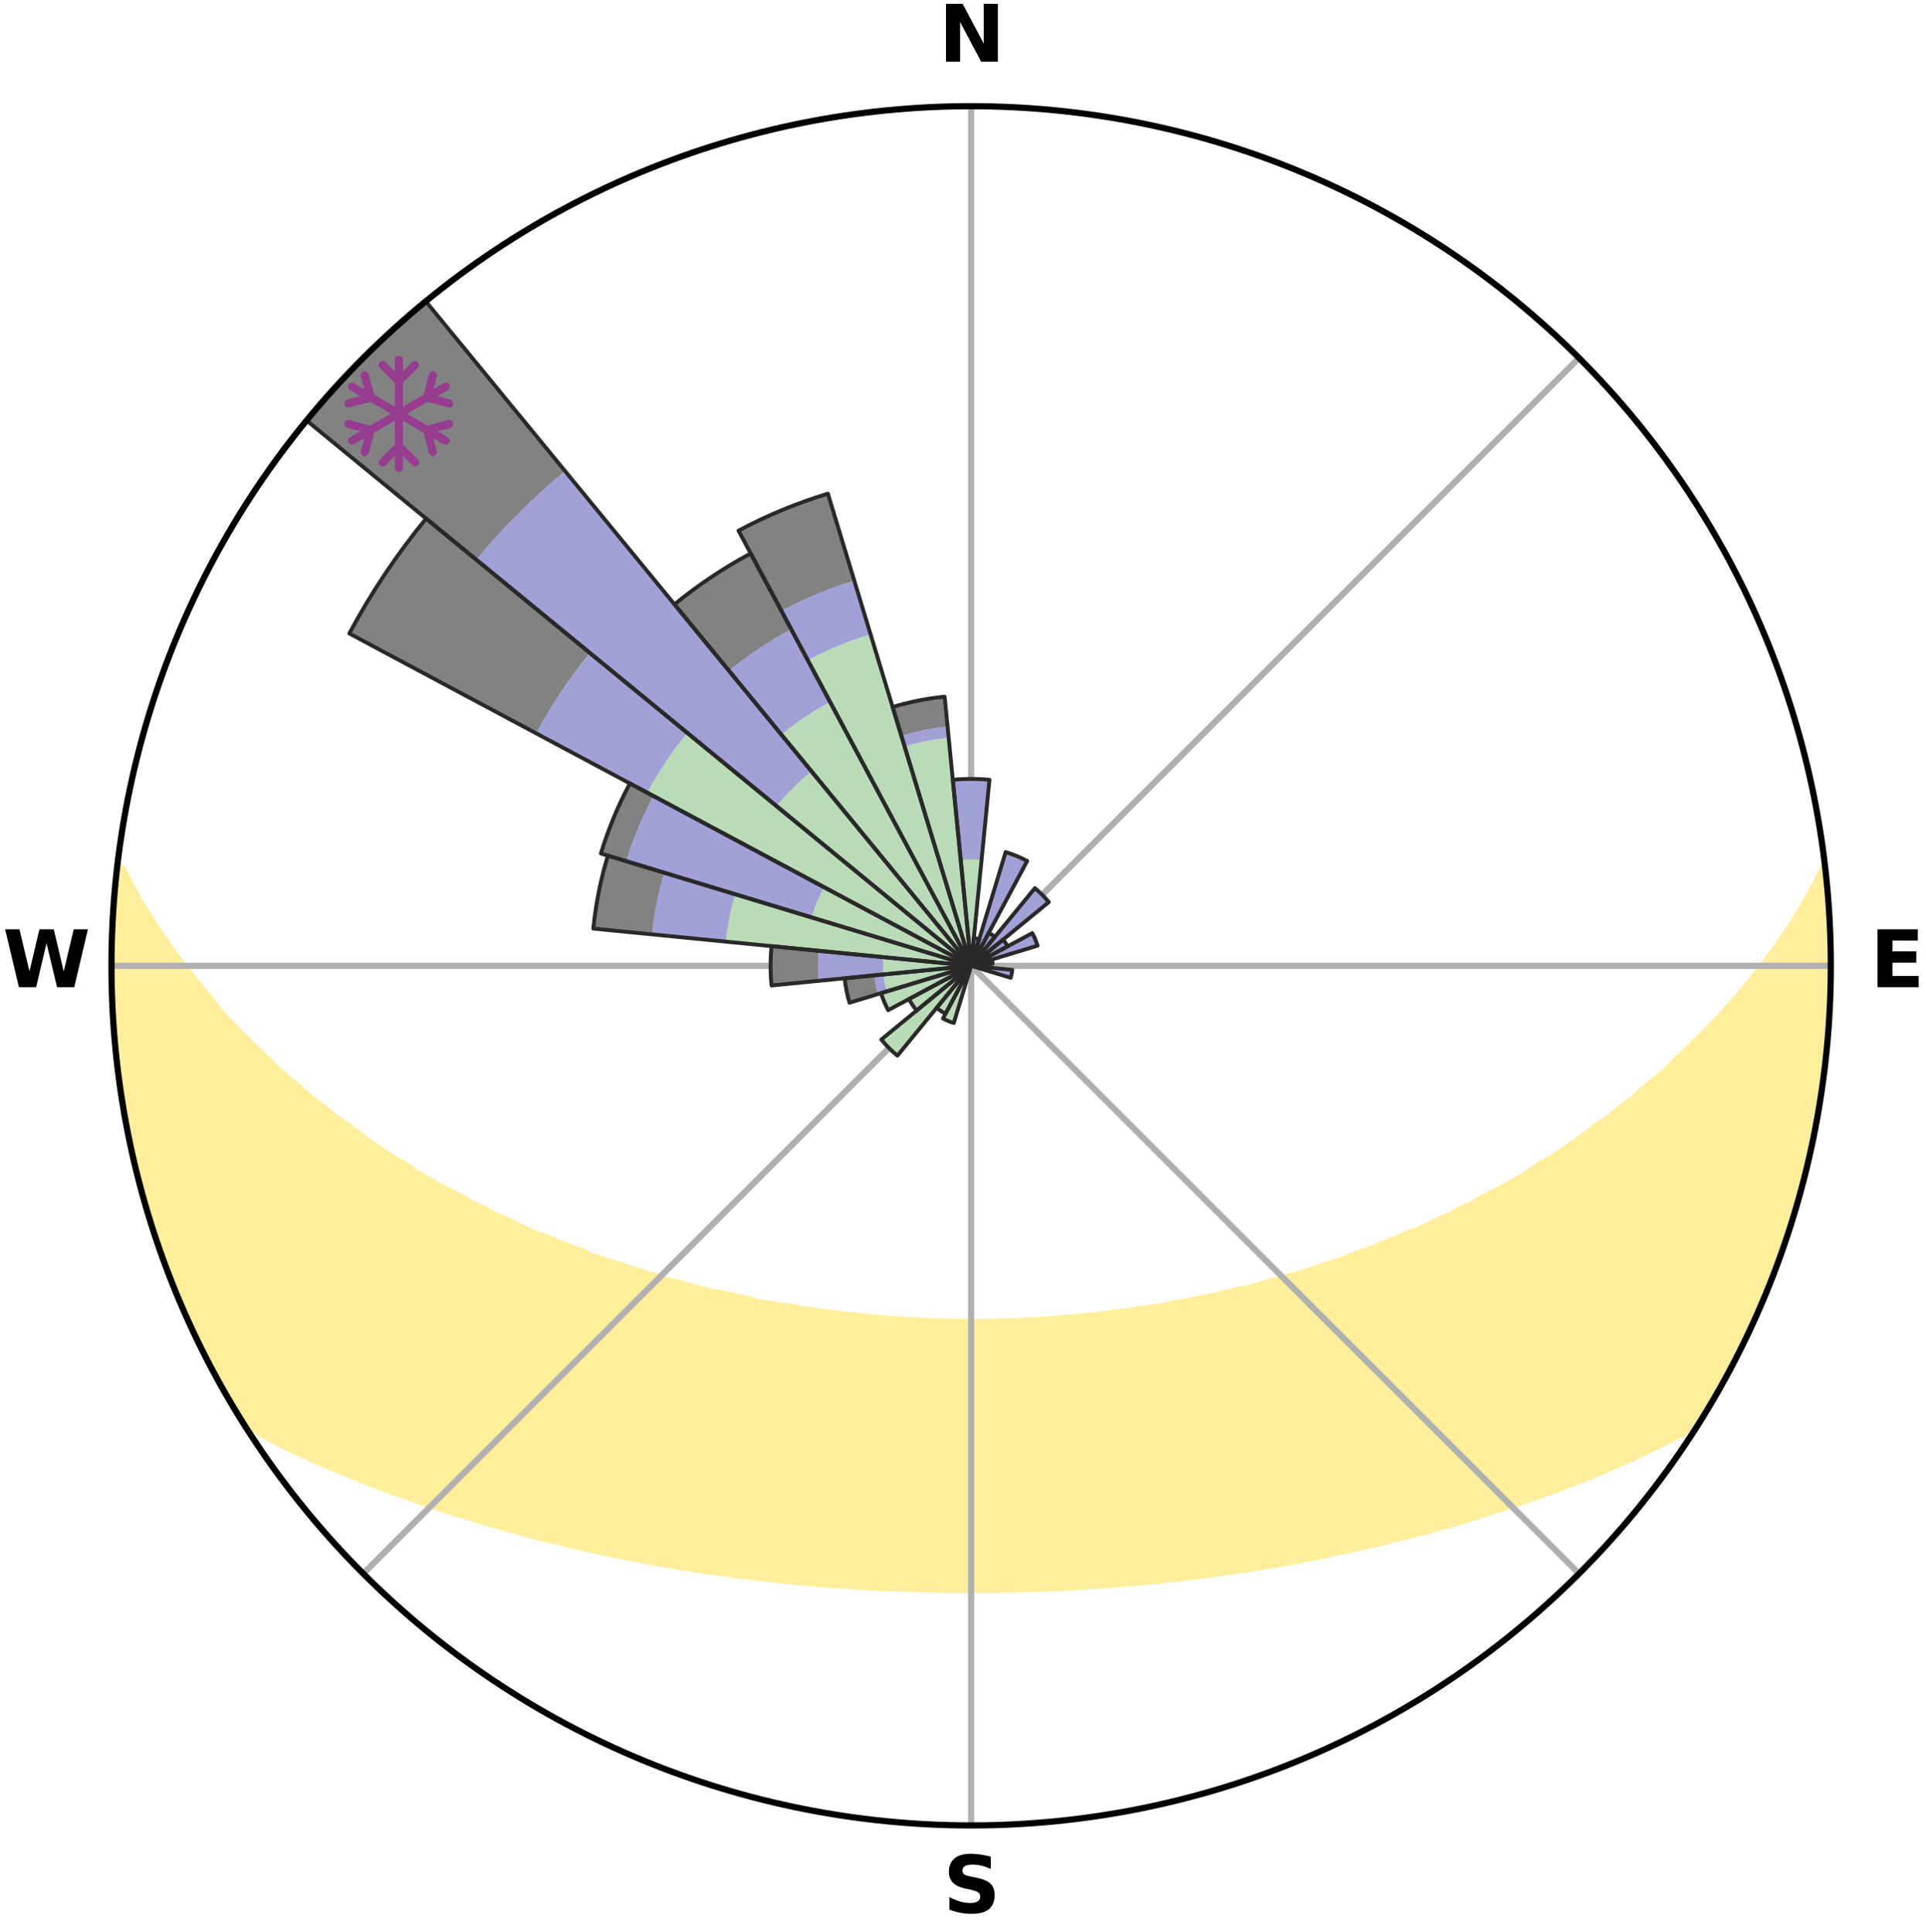 <?xml version="1.0" encoding="utf-8" standalone="no"?>
<!DOCTYPE svg PUBLIC "-//W3C//DTD SVG 1.1//EN"
  "http://www.w3.org/Graphics/SVG/1.1/DTD/svg11.dtd">
<svg xmlns:xlink="http://www.w3.org/1999/xlink" width="248.41pt" height="249.158pt" viewBox="0 0 248.41 249.158" xmlns="http://www.w3.org/2000/svg" version="1.1">
 <title>Ski Rose for Mohawk Mountain Ski Area</title>
 <defs>
  <style type="text/css">*{stroke-linejoin: round; stroke-linecap: butt}</style>
 </defs>
 <g id="figure_1">
  <g id="patch_1">
   <path d="M 0 249.158 
L 248.41 249.158 
L 248.41 0 
L 0 0 
z
" style="fill: #ffffff"/>
  </g>
  <g id="axes_1">
   <g id="patch_2">
    <path d="M 236.135 124.579 
C 236.135 110.018 233.267 95.599 227.695 82.147 
C 222.122 68.695 213.955 56.471 203.659 46.175 
C 193.363 35.879 181.139 27.711 167.687 22.139 
C 154.235 16.567 139.815 13.699 125.255 13.699 
C 110.694 13.699 96.275 16.567 82.823 22.139 
C 69.371 27.711 57.147 35.879 46.851 46.175 
C 36.555 56.471 28.387 68.695 22.815 82.147 
C 17.243 95.599 14.375 110.018 14.375 124.579 
C 14.375 139.14 17.243 153.559 22.815 167.011 
C 28.387 180.463 36.555 192.687 46.851 202.983 
C 57.147 213.279 69.371 221.447 82.823 227.019 
C 96.275 232.591 110.694 235.459 125.255 235.459 
C 139.815 235.459 154.235 232.591 167.687 227.019 
C 181.139 221.447 193.363 213.279 203.659 202.983 
C 213.955 192.687 222.122 180.463 227.695 167.011 
C 233.267 153.559 236.135 139.14 236.135 124.579 
M 125.255 124.579 
C 125.255 124.579 125.255 124.579 125.255 124.579 
C 125.255 124.579 125.255 124.579 125.255 124.579 
C 125.255 124.579 125.255 124.579 125.255 124.579 
C 125.255 124.579 125.255 124.579 125.255 124.579 
C 125.255 124.579 125.255 124.579 125.255 124.579 
C 125.255 124.579 125.255 124.579 125.255 124.579 
C 125.255 124.579 125.255 124.579 125.255 124.579 
C 125.255 124.579 125.255 124.579 125.255 124.579 
C 125.255 124.579 125.255 124.579 125.255 124.579 
C 125.255 124.579 125.255 124.579 125.255 124.579 
C 125.255 124.579 125.255 124.579 125.255 124.579 
C 125.255 124.579 125.255 124.579 125.255 124.579 
C 125.255 124.579 125.255 124.579 125.255 124.579 
C 125.255 124.579 125.255 124.579 125.255 124.579 
C 125.255 124.579 125.255 124.579 125.255 124.579 
C 125.255 124.579 125.255 124.579 125.255 124.579 
z
" style="fill: #ffffff"/>
   </g>
   <g id="PolyCollection_1">
    <defs>
     <path id="m3e0215a1b3" d="M 235.382 -137.126 
L 235.191 -137.105 
L 234.203 -135.07 
L 233.113 -133.068 
L 231.944 -131.104 
L 230.716 -129.184 
L 229.438 -127.307 
L 228.117 -125.477 
L 226.759 -123.693 
L 225.366 -121.958 
L 223.942 -120.27 
L 222.489 -118.632 
L 221.008 -117.043 
L 219.504 -115.504 
L 217.976 -114.015 
L 216.428 -112.576 
L 215.085 -111.154 
L 213.5 -109.812 
L 211.899 -108.52 
L 210.505 -107.235 
L 208.878 -106.04 
L 207.458 -104.844 
L 205.811 -103.746 
L 204.37 -102.639 
L 202.92 -101.574 
L 201.463 -100.551 
L 199.999 -99.57 
L 198.327 -98.703 
L 197.058 -97.733 
L 195.584 -96.876 
L 194.109 -96.059 
L 192.635 -95.281 
L 191.162 -94.543 
L 189.879 -93.755 
L 188.411 -93.091 
L 187.128 -92.37 
L 185.669 -91.777 
L 184.391 -91.122 
L 183.114 -90.497 
L 181.675 -90.005 
L 180.409 -89.442 
L 179.148 -88.908 
L 177.892 -88.402 
L 176.643 -87.924 
L 175.401 -87.473 
L 174.167 -87.047 
L 173.082 -86.536 
L 171.862 -86.159 
L 170.652 -85.806 
L 169.581 -85.363 
L 168.389 -85.054 
L 167.328 -84.653 
L 166.156 -84.386 
L 165.108 -84.024 
L 163.958 -83.795 
L 162.925 -83.47 
L 161.898 -83.162 
L 160.877 -82.871 
L 159.77 -82.709 
L 158.766 -82.449 
L 157.77 -82.205 
L 156.78 -81.975 
L 155.799 -81.758 
L 154.824 -81.555 
L 153.858 -81.364 
L 152.9 -81.186 
L 151.949 -81.018 
L 151.007 -80.861 
L 150.127 -80.617 
L 149.198 -80.482 
L 148.276 -80.356 
L 147.363 -80.238 
L 146.457 -80.127 
L 145.599 -79.939 
L 144.706 -79.845 
L 143.82 -79.758 
L 142.973 -79.599 
L 142.1 -79.525 
L 141.259 -79.385 
L 140.397 -79.324 
L 139.542 -79.266 
L 138.711 -79.15 
L 137.867 -79.102 
L 137.042 -79.002 
L 136.206 -78.963 
L 135.387 -78.878 
L 134.559 -78.846 
L 133.744 -78.775 
L 132.924 -78.749 
L 132.113 -78.691 
L 131.299 -78.671 
L 130.491 -78.626 
L 129.681 -78.609 
L 128.875 -78.577 
L 128.07 -78.551 
L 127.265 -78.543 
L 126.461 -78.53 
L 125.657 -78.525 
L 124.853 -78.525 
L 124.049 -78.534 
L 123.245 -78.542 
L 122.44 -78.563 
L 121.636 -78.591 
L 120.828 -78.607 
L 120.022 -78.647 
L 119.21 -78.667 
L 118.401 -78.72 
L 117.585 -78.745 
L 116.772 -78.81 
L 115.949 -78.841 
L 115.132 -78.92 
L 114.302 -78.957 
L 113.48 -79.051 
L 112.641 -79.096 
L 111.814 -79.205 
L 110.965 -79.259 
L 110.133 -79.384 
L 109.273 -79.448 
L 108.407 -79.517 
L 107.564 -79.667 
L 106.686 -79.749 
L 105.8 -79.836 
L 104.946 -80.015 
L 104.048 -80.118 
L 103.142 -80.228 
L 102.277 -80.438 
L 101.358 -80.567 
L 100.432 -80.704 
L 99.497 -80.851 
L 98.554 -81.007 
L 97.603 -81.175 
L 96.714 -81.458 
L 95.751 -81.65 
L 94.78 -81.855 
L 93.801 -82.072 
L 92.816 -82.303 
L 91.735 -82.438 
L 90.731 -82.698 
L 89.72 -82.973 
L 88.703 -83.264 
L 87.679 -83.572 
L 86.542 -83.784 
L 85.503 -84.127 
L 84.459 -84.489 
L 83.291 -84.757 
L 82.234 -85.158 
L 81.046 -85.466 
L 79.978 -85.909 
L 78.773 -86.262 
L 77.557 -86.638 
L 76.331 -87.039 
L 75.245 -87.573 
L 74.007 -88.024 
L 72.761 -88.501 
L 71.51 -89.006 
L 70.252 -89.539 
L 68.824 -89.998 
L 67.555 -90.591 
L 66.282 -91.214 
L 65.008 -91.867 
L 63.552 -92.459 
L 62.273 -93.177 
L 60.808 -93.84 
L 59.529 -94.626 
L 58.06 -95.362 
L 56.589 -96.137 
L 55.118 -96.951 
L 53.647 -97.806 
L 52.382 -98.773 
L 50.714 -99.638 
L 49.253 -100.616 
L 47.799 -101.636 
L 46.352 -102.697 
L 44.914 -103.802 
L 43.271 -104.896 
L 41.853 -106.089 
L 40.23 -107.281 
L 38.838 -108.563 
L 37.241 -109.851 
L 35.659 -111.189 
L 34.319 -112.607 
L 32.773 -114.042 
L 31.249 -115.527 
L 29.747 -117.062 
L 28.269 -118.647 
L 27.045 -120.291 
L 25.623 -121.97 
L 24.232 -123.697 
L 22.874 -125.473 
L 21.554 -127.295 
L 20.274 -129.163 
L 19.042 -131.075 
L 17.865 -133.031 
L 16.76 -135.026 
L 15.748 -137.056 
L 15.15 -137.124 
L 15.15 -137.124 
L 14.908 -135.204 
L 14.719 -133.278 
L 14.734 -131.339 
L 14.59 -129.411 
L 14.479 -127.48 
L 14.399 -125.546 
L 14.545 -123.613 
L 14.529 -121.68 
L 14.544 -119.745 
L 14.591 -117.811 
L 14.889 -115.893 
L 14.998 -113.963 
L 15.137 -112.033 
L 15.341 -110.109 
L 15.695 -108.205 
L 15.924 -106.283 
L 16.37 -104.398 
L 16.659 -102.485 
L 17.02 -100.584 
L 17.51 -98.712 
L 17.934 -96.824 
L 18.48 -94.968 
L 18.967 -93.095 
L 19.569 -91.256 
L 20.119 -89.401 
L 20.777 -87.581 
L 21.462 -85.773 
L 22.107 -83.948 
L 22.853 -82.163 
L 23.585 -80.372 
L 24.443 -78.636 
L 25.218 -76.864 
L 26.028 -75.106 
L 26.935 -73.397 
L 27.818 -71.675 
L 28.752 -69.98 
L 29.754 -68.325 
L 30.725 -66.651 
L 32.065 -65.211 
L 33.961 -64.153 
L 35.82 -63.112 
L 37.773 -62.179 
L 39.736 -61.298 
L 41.631 -60.412 
L 43.596 -59.625 
L 45.487 -58.824 
L 47.375 -58.064 
L 49.255 -57.34 
L 51.129 -56.655 
L 52.992 -56.004 
L 54.788 -55.331 
L 56.633 -54.749 
L 58.411 -54.14 
L 60.232 -53.619 
L 61.99 -53.072 
L 63.738 -52.552 
L 65.476 -52.061 
L 67.202 -51.596 
L 68.874 -51.102 
L 70.579 -50.689 
L 72.271 -50.298 
L 73.913 -49.876 
L 75.581 -49.53 
L 77.204 -49.154 
L 78.815 -48.797 
L 80.419 -48.462 
L 82.01 -48.145 
L 83.594 -47.849 
L 85.165 -47.568 
L 86.728 -47.306 
L 88.28 -47.059 
L 89.822 -46.829 
L 91.336 -46.57 
L 92.859 -46.368 
L 94.373 -46.181 
L 95.863 -45.968 
L 97.359 -45.804 
L 98.835 -45.618 
L 100.304 -45.445 
L 101.777 -45.32 
L 103.233 -45.171 
L 104.683 -45.035 
L 106.128 -44.91 
L 107.568 -44.797 
L 109.002 -44.695 
L 110.436 -44.622 
L 111.861 -44.539 
L 113.282 -44.465 
L 114.699 -44.401 
L 116.113 -44.346 
L 117.525 -44.3 
L 118.934 -44.263 
L 120.341 -44.235 
L 121.746 -44.211 
L 123.15 -44.202 
L 124.553 -44.201 
L 125.956 -44.2 
L 127.36 -44.202 
L 128.764 -44.212 
L 130.169 -44.231 
L 131.576 -44.258 
L 132.985 -44.294 
L 134.397 -44.339 
L 135.812 -44.393 
L 137.229 -44.456 
L 138.651 -44.529 
L 140.076 -44.611 
L 141.506 -44.704 
L 142.94 -44.807 
L 144.379 -44.921 
L 145.823 -45.047 
L 147.281 -45.155 
L 148.737 -45.303 
L 150.2 -45.463 
L 151.681 -45.599 
L 153.157 -45.785 
L 154.64 -45.984 
L 156.145 -46.161 
L 157.642 -46.389 
L 159.166 -46.589 
L 160.698 -46.807 
L 162.219 -47.082 
L 163.771 -47.327 
L 165.332 -47.592 
L 166.904 -47.87 
L 168.485 -48.17 
L 170.078 -48.485 
L 171.678 -48.823 
L 173.291 -49.178 
L 174.947 -49.502 
L 176.578 -49.903 
L 178.259 -50.27 
L 179.912 -50.714 
L 181.616 -51.128 
L 183.332 -51.567 
L 185.059 -52.031 
L 186.797 -52.522 
L 188.546 -53.041 
L 190.305 -53.589 
L 192.074 -54.167 
L 193.906 -54.719 
L 195.693 -55.36 
L 197.549 -55.974 
L 199.413 -56.626 
L 201.288 -57.31 
L 203.168 -58.035 
L 205.058 -58.794 
L 206.949 -59.596 
L 208.846 -60.438 
L 210.812 -61.27 
L 212.701 -62.204 
L 214.654 -63.137 
L 216.586 -64.129 
L 218.48 -65.188 
L 219.793 -66.646 
L 220.748 -68.329 
L 221.757 -69.981 
L 222.678 -71.682 
L 223.586 -73.391 
L 224.442 -75.126 
L 225.331 -76.845 
L 226.125 -78.61 
L 226.931 -80.369 
L 227.689 -82.149 
L 228.392 -83.952 
L 229.047 -85.773 
L 229.749 -87.576 
L 230.335 -89.42 
L 230.952 -91.253 
L 231.457 -93.12 
L 232.037 -94.966 
L 232.57 -96.825 
L 233.059 -98.698 
L 233.503 -100.581 
L 233.903 -102.474 
L 234.258 -104.376 
L 234.571 -106.286 
L 234.916 -108.19 
L 235.14 -110.112 
L 235.323 -112.038 
L 235.592 -113.955 
L 235.76 -115.882 
L 235.825 -117.816 
L 235.986 -119.744 
L 236.036 -121.678 
L 236.126 -123.612 
L 236.046 -125.546 
L 236.068 -127.481 
L 235.975 -129.413 
L 235.793 -131.34 
L 235.771 -133.277 
L 235.526 -135.197 
L 235.382 -137.126 
z
" style="stroke: #ffee9c"/>
    </defs>
    <g clip-path="url(#p44def87bb0)">
     <use xlink:href="#m3e0215a1b3" x="0" y="249.158" style="fill: #ffee9c; stroke: #ffee9c"/>
    </g>
   </g>
   <g id="matplotlib.axis_1">
    <g id="xtick_1">
     <g id="line2d_1">
      <path d="M 125.255 124.579 
L 125.255 13.699 
" clip-path="url(#p44def87bb0)" style="fill: none; stroke: #b0b0b0; stroke-width: 0.8; stroke-linecap: square"/>
     </g>
     <g id="text_1">
      <!-- N -->
      <g transform="translate(121.07 7.958) scale(0.1 -0.1)">
       <defs>
        <path id="DejaVuSans-Bold-4e" d="M 588 4666 
L 1931 4666 
L 3628 1466 
L 3628 4666 
L 4769 4666 
L 4769 0 
L 3425 0 
L 1728 3200 
L 1728 0 
L 588 0 
L 588 4666 
z
" transform="scale(0.016)"/>
       </defs>
       <use xlink:href="#DejaVuSans-Bold-4e"/>
      </g>
     </g>
    </g>
    <g id="xtick_2">
     <g id="line2d_2">
      <path d="M 125.255 124.579 
L 203.659 46.175 
" clip-path="url(#p44def87bb0)" style="fill: none; stroke: #b0b0b0; stroke-width: 0.8; stroke-linecap: square"/>
     </g>
    </g>
    <g id="xtick_3">
     <g id="line2d_3">
      <path d="M 125.255 124.579 
L 236.135 124.579 
" clip-path="url(#p44def87bb0)" style="fill: none; stroke: #b0b0b0; stroke-width: 0.8; stroke-linecap: square"/>
     </g>
     <g id="text_2">
      <!-- E -->
      <g transform="translate(241.219 127.338) scale(0.1 -0.1)">
       <defs>
        <path id="DejaVuSans-Bold-45" d="M 588 4666 
L 3834 4666 
L 3834 3756 
L 1791 3756 
L 1791 2888 
L 3713 2888 
L 3713 1978 
L 1791 1978 
L 1791 909 
L 3903 909 
L 3903 0 
L 588 0 
L 588 4666 
z
" transform="scale(0.016)"/>
       </defs>
       <use xlink:href="#DejaVuSans-Bold-45"/>
      </g>
     </g>
    </g>
    <g id="xtick_4">
     <g id="line2d_4">
      <path d="M 125.255 124.579 
L 203.659 202.983 
" clip-path="url(#p44def87bb0)" style="fill: none; stroke: #b0b0b0; stroke-width: 0.8; stroke-linecap: square"/>
     </g>
    </g>
    <g id="xtick_5">
     <g id="line2d_5">
      <path d="M 125.255 124.579 
L 125.255 235.459 
" clip-path="url(#p44def87bb0)" style="fill: none; stroke: #b0b0b0; stroke-width: 0.8; stroke-linecap: square"/>
     </g>
     <g id="text_3">
      <!-- S -->
      <g transform="translate(121.654 246.718) scale(0.1 -0.1)">
       <defs>
        <path id="DejaVuSans-Bold-53" d="M 3834 4519 
L 3834 3531 
Q 3450 3703 3084 3790 
Q 2719 3878 2394 3878 
Q 1963 3878 1756 3759 
Q 1550 3641 1550 3391 
Q 1550 3203 1689 3098 
Q 1828 2994 2194 2919 
L 2706 2816 
Q 3484 2659 3812 2340 
Q 4141 2022 4141 1434 
Q 4141 663 3683 286 
Q 3225 -91 2284 -91 
Q 1841 -91 1394 -6 
Q 947 78 500 244 
L 500 1259 
Q 947 1022 1364 901 
Q 1781 781 2169 781 
Q 2563 781 2772 912 
Q 2981 1044 2981 1288 
Q 2981 1506 2839 1625 
Q 2697 1744 2272 1838 
L 1806 1941 
Q 1106 2091 782 2419 
Q 459 2747 459 3303 
Q 459 4000 909 4375 
Q 1359 4750 2203 4750 
Q 2588 4750 2994 4692 
Q 3400 4634 3834 4519 
z
" transform="scale(0.016)"/>
       </defs>
       <use xlink:href="#DejaVuSans-Bold-53"/>
      </g>
     </g>
    </g>
    <g id="xtick_6">
     <g id="line2d_6">
      <path d="M 125.255 124.579 
L 46.851 202.983 
" clip-path="url(#p44def87bb0)" style="fill: none; stroke: #b0b0b0; stroke-width: 0.8; stroke-linecap: square"/>
     </g>
    </g>
    <g id="xtick_7">
     <g id="line2d_7">
      <path d="M 125.255 124.579 
L 14.375 124.579 
" clip-path="url(#p44def87bb0)" style="fill: none; stroke: #b0b0b0; stroke-width: 0.8; stroke-linecap: square"/>
     </g>
     <g id="text_4">
      <!-- W -->
      <g transform="translate(0.36 127.338) scale(0.1 -0.1)">
       <defs>
        <path id="DejaVuSans-Bold-57" d="M 191 4666 
L 1344 4666 
L 2150 1275 
L 2950 4666 
L 4109 4666 
L 4909 1275 
L 5716 4666 
L 6859 4666 
L 5759 0 
L 4372 0 
L 3525 3547 
L 2688 0 
L 1300 0 
L 191 4666 
z
" transform="scale(0.016)"/>
       </defs>
       <use xlink:href="#DejaVuSans-Bold-57"/>
      </g>
     </g>
    </g>
    <g id="xtick_8">
     <g id="line2d_8">
      <path d="M 125.255 124.579 
L 46.851 46.175 
" clip-path="url(#p44def87bb0)" style="fill: none; stroke: #b0b0b0; stroke-width: 0.8; stroke-linecap: square"/>
     </g>
    </g>
   </g>
   <g id="matplotlib.axis_2"/>
   <g id="patch_3">
    <path d="M 125.255 124.579 
C 125.255 124.579 125.255 124.579 125.255 124.579 
C 125.255 124.579 125.255 124.579 125.255 124.579 
L 125.255 124.579 
C 125.255 124.579 125.255 124.579 125.255 124.579 
C 125.255 124.579 125.255 124.579 125.255 124.579 
z
" clip-path="url(#p44def87bb0)" style="fill: #d9d9d9"/>
   </g>
   <g id="patch_4">
    <path d="M 125.255 124.579 
C 125.255 124.579 125.255 124.579 125.255 124.579 
C 125.255 124.579 125.255 124.579 125.255 124.579 
L 125.255 124.579 
C 125.255 124.579 125.255 124.579 125.255 124.579 
C 125.255 124.579 125.255 124.579 125.255 124.579 
z
" clip-path="url(#p44def87bb0)" style="fill: #d9d9d9"/>
   </g>
   <g id="patch_5">
    <path d="M 125.255 124.579 
C 125.255 124.579 125.255 124.579 125.255 124.579 
C 125.255 124.579 125.255 124.579 125.255 124.579 
L 125.255 124.579 
C 125.255 124.579 125.255 124.579 125.255 124.579 
C 125.255 124.579 125.255 124.579 125.255 124.579 
z
" clip-path="url(#p44def87bb0)" style="fill: #d9d9d9"/>
   </g>
   <g id="patch_6">
    <path d="M 125.255 124.579 
C 125.255 124.579 125.255 124.579 125.255 124.579 
C 125.255 124.579 125.255 124.579 125.255 124.579 
L 125.255 124.579 
C 125.255 124.579 125.255 124.579 125.255 124.579 
C 125.255 124.579 125.255 124.579 125.255 124.579 
z
" clip-path="url(#p44def87bb0)" style="fill: #d9d9d9"/>
   </g>
   <g id="patch_7">
    <path d="M 125.255 124.579 
C 125.255 124.579 125.255 124.579 125.255 124.579 
C 125.255 124.579 125.255 124.579 125.255 124.579 
L 125.255 124.579 
C 125.255 124.579 125.255 124.579 125.255 124.579 
C 125.255 124.579 125.255 124.579 125.255 124.579 
z
" clip-path="url(#p44def87bb0)" style="fill: #d9d9d9"/>
   </g>
   <g id="patch_8">
    <path d="M 125.255 124.579 
C 125.255 124.579 125.255 124.579 125.255 124.579 
C 125.255 124.579 125.255 124.579 125.255 124.579 
L 125.255 124.579 
C 125.255 124.579 125.255 124.579 125.255 124.579 
C 125.255 124.579 125.255 124.579 125.255 124.579 
z
" clip-path="url(#p44def87bb0)" style="fill: #d9d9d9"/>
   </g>
   <g id="patch_9">
    <path d="M 125.255 124.579 
C 125.255 124.579 125.255 124.579 125.255 124.579 
C 125.255 124.579 125.255 124.579 125.255 124.579 
L 125.255 124.579 
C 125.255 124.579 125.255 124.579 125.255 124.579 
C 125.255 124.579 125.255 124.579 125.255 124.579 
z
" clip-path="url(#p44def87bb0)" style="fill: #d9d9d9"/>
   </g>
   <g id="patch_10">
    <path d="M 125.255 124.579 
C 125.255 124.579 125.255 124.579 125.255 124.579 
C 125.255 124.579 125.255 124.579 125.255 124.579 
L 125.255 124.579 
C 125.255 124.579 125.255 124.579 125.255 124.579 
C 125.255 124.579 125.255 124.579 125.255 124.579 
z
" clip-path="url(#p44def87bb0)" style="fill: #d9d9d9"/>
   </g>
   <g id="patch_11">
    <path d="M 125.255 124.579 
C 125.255 124.579 125.255 124.579 125.255 124.579 
C 125.255 124.579 125.255 124.579 125.255 124.579 
L 125.255 124.579 
C 125.255 124.579 125.255 124.579 125.255 124.579 
C 125.255 124.579 125.255 124.579 125.255 124.579 
z
" clip-path="url(#p44def87bb0)" style="fill: #d9d9d9"/>
   </g>
   <g id="patch_12">
    <path d="M 125.255 124.579 
C 125.255 124.579 125.255 124.579 125.255 124.579 
C 125.255 124.579 125.255 124.579 125.255 124.579 
L 125.255 124.579 
C 125.255 124.579 125.255 124.579 125.255 124.579 
C 125.255 124.579 125.255 124.579 125.255 124.579 
z
" clip-path="url(#p44def87bb0)" style="fill: #d9d9d9"/>
   </g>
   <g id="patch_13">
    <path d="M 125.255 124.579 
C 125.255 124.579 125.255 124.579 125.255 124.579 
C 125.255 124.579 125.255 124.579 125.255 124.579 
L 125.255 124.579 
C 125.255 124.579 125.255 124.579 125.255 124.579 
C 125.255 124.579 125.255 124.579 125.255 124.579 
z
" clip-path="url(#p44def87bb0)" style="fill: #d9d9d9"/>
   </g>
   <g id="patch_14">
    <path d="M 125.255 124.579 
C 125.255 124.579 125.255 124.579 125.255 124.579 
C 125.255 124.579 125.255 124.579 125.255 124.579 
L 125.255 124.579 
C 125.255 124.579 125.255 124.579 125.255 124.579 
C 125.255 124.579 125.255 124.579 125.255 124.579 
z
" clip-path="url(#p44def87bb0)" style="fill: #d9d9d9"/>
   </g>
   <g id="patch_15">
    <path d="M 125.255 124.579 
C 125.255 124.579 125.255 124.579 125.255 124.579 
C 125.255 124.579 125.255 124.579 125.255 124.579 
L 125.255 124.579 
C 125.255 124.579 125.255 124.579 125.255 124.579 
C 125.255 124.579 125.255 124.579 125.255 124.579 
z
" clip-path="url(#p44def87bb0)" style="fill: #d9d9d9"/>
   </g>
   <g id="patch_16">
    <path d="M 125.255 124.579 
C 125.255 124.579 125.255 124.579 125.255 124.579 
C 125.255 124.579 125.255 124.579 125.255 124.579 
L 125.255 124.579 
C 125.255 124.579 125.255 124.579 125.255 124.579 
C 125.255 124.579 125.255 124.579 125.255 124.579 
z
" clip-path="url(#p44def87bb0)" style="fill: #d9d9d9"/>
   </g>
   <g id="patch_17">
    <path d="M 125.255 124.579 
C 125.255 124.579 125.255 124.579 125.255 124.579 
C 125.255 124.579 125.255 124.579 125.255 124.579 
L 125.255 124.579 
C 125.255 124.579 125.255 124.579 125.255 124.579 
C 125.255 124.579 125.255 124.579 125.255 124.579 
z
" clip-path="url(#p44def87bb0)" style="fill: #d9d9d9"/>
   </g>
   <g id="patch_18">
    <path d="M 125.255 124.579 
C 125.255 124.579 125.255 124.579 125.255 124.579 
C 125.255 124.579 125.255 124.579 125.255 124.579 
L 125.255 124.579 
C 125.255 124.579 125.255 124.579 125.255 124.579 
C 125.255 124.579 125.255 124.579 125.255 124.579 
z
" clip-path="url(#p44def87bb0)" style="fill: #d9d9d9"/>
   </g>
   <g id="patch_19">
    <path d="M 125.255 124.579 
C 125.255 124.579 125.255 124.579 125.255 124.579 
C 125.255 124.579 125.255 124.579 125.255 124.579 
L 125.255 124.579 
C 125.255 124.579 125.255 124.579 125.255 124.579 
C 125.255 124.579 125.255 124.579 125.255 124.579 
z
" clip-path="url(#p44def87bb0)" style="fill: #d9d9d9"/>
   </g>
   <g id="patch_20">
    <path d="M 125.255 124.579 
C 125.255 124.579 125.255 124.579 125.255 124.579 
C 125.255 124.579 125.255 124.579 125.255 124.579 
L 125.255 124.579 
C 125.255 124.579 125.255 124.579 125.255 124.579 
C 125.255 124.579 125.255 124.579 125.255 124.579 
z
" clip-path="url(#p44def87bb0)" style="fill: #d9d9d9"/>
   </g>
   <g id="patch_21">
    <path d="M 125.255 124.579 
C 125.255 124.579 125.255 124.579 125.255 124.579 
C 125.255 124.579 125.255 124.579 125.255 124.579 
L 125.255 124.579 
C 125.255 124.579 125.255 124.579 125.255 124.579 
C 125.255 124.579 125.255 124.579 125.255 124.579 
z
" clip-path="url(#p44def87bb0)" style="fill: #d9d9d9"/>
   </g>
   <g id="patch_22">
    <path d="M 125.255 124.579 
C 125.255 124.579 125.255 124.579 125.255 124.579 
C 125.255 124.579 125.255 124.579 125.255 124.579 
L 125.255 124.579 
C 125.255 124.579 125.255 124.579 125.255 124.579 
C 125.255 124.579 125.255 124.579 125.255 124.579 
z
" clip-path="url(#p44def87bb0)" style="fill: #d9d9d9"/>
   </g>
   <g id="patch_23">
    <path d="M 125.255 124.579 
C 125.255 124.579 125.255 124.579 125.255 124.579 
C 125.255 124.579 125.255 124.579 125.255 124.579 
L 125.255 124.579 
C 125.255 124.579 125.255 124.579 125.255 124.579 
C 125.255 124.579 125.255 124.579 125.255 124.579 
z
" clip-path="url(#p44def87bb0)" style="fill: #d9d9d9"/>
   </g>
   <g id="patch_24">
    <path d="M 125.255 124.579 
C 125.255 124.579 125.255 124.579 125.255 124.579 
C 125.255 124.579 125.255 124.579 125.255 124.579 
L 125.255 124.579 
C 125.255 124.579 125.255 124.579 125.255 124.579 
C 125.255 124.579 125.255 124.579 125.255 124.579 
z
" clip-path="url(#p44def87bb0)" style="fill: #d9d9d9"/>
   </g>
   <g id="patch_25">
    <path d="M 125.255 124.579 
C 125.255 124.579 125.255 124.579 125.255 124.579 
C 125.255 124.579 125.255 124.579 125.255 124.579 
L 125.255 124.579 
C 125.255 124.579 125.255 124.579 125.255 124.579 
C 125.255 124.579 125.255 124.579 125.255 124.579 
z
" clip-path="url(#p44def87bb0)" style="fill: #d9d9d9"/>
   </g>
   <g id="patch_26">
    <path d="M 125.255 124.579 
C 125.255 124.579 125.255 124.579 125.255 124.579 
C 125.255 124.579 125.255 124.579 125.255 124.579 
L 125.255 124.579 
C 125.255 124.579 125.255 124.579 125.255 124.579 
C 125.255 124.579 125.255 124.579 125.255 124.579 
z
" clip-path="url(#p44def87bb0)" style="fill: #d9d9d9"/>
   </g>
   <g id="patch_27">
    <path d="M 125.255 124.579 
C 125.255 124.579 125.255 124.579 125.255 124.579 
C 125.255 124.579 125.255 124.579 125.255 124.579 
L 125.255 124.579 
C 125.255 124.579 125.255 124.579 125.255 124.579 
C 125.255 124.579 125.255 124.579 125.255 124.579 
z
" clip-path="url(#p44def87bb0)" style="fill: #d9d9d9"/>
   </g>
   <g id="patch_28">
    <path d="M 125.255 124.579 
C 125.255 124.579 125.255 124.579 125.255 124.579 
C 125.255 124.579 125.255 124.579 125.255 124.579 
L 125.255 124.579 
C 125.255 124.579 125.255 124.579 125.255 124.579 
C 125.255 124.579 125.255 124.579 125.255 124.579 
z
" clip-path="url(#p44def87bb0)" style="fill: #d9d9d9"/>
   </g>
   <g id="patch_29">
    <path d="M 125.255 124.579 
C 125.255 124.579 125.255 124.579 125.255 124.579 
C 125.255 124.579 125.255 124.579 125.255 124.579 
L 125.255 124.579 
C 125.255 124.579 125.255 124.579 125.255 124.579 
C 125.255 124.579 125.255 124.579 125.255 124.579 
z
" clip-path="url(#p44def87bb0)" style="fill: #d9d9d9"/>
   </g>
   <g id="patch_30">
    <path d="M 125.255 124.579 
C 125.255 124.579 125.255 124.579 125.255 124.579 
C 125.255 124.579 125.255 124.579 125.255 124.579 
L 125.255 124.579 
C 125.255 124.579 125.255 124.579 125.255 124.579 
C 125.255 124.579 125.255 124.579 125.255 124.579 
z
" clip-path="url(#p44def87bb0)" style="fill: #d9d9d9"/>
   </g>
   <g id="patch_31">
    <path d="M 125.255 124.579 
C 125.255 124.579 125.255 124.579 125.255 124.579 
C 125.255 124.579 125.255 124.579 125.255 124.579 
L 125.255 124.579 
C 125.255 124.579 125.255 124.579 125.255 124.579 
C 125.255 124.579 125.255 124.579 125.255 124.579 
z
" clip-path="url(#p44def87bb0)" style="fill: #d9d9d9"/>
   </g>
   <g id="patch_32">
    <path d="M 125.255 124.579 
C 125.255 124.579 125.255 124.579 125.255 124.579 
C 125.255 124.579 125.255 124.579 125.255 124.579 
L 125.255 124.579 
C 125.255 124.579 125.255 124.579 125.255 124.579 
C 125.255 124.579 125.255 124.579 125.255 124.579 
z
" clip-path="url(#p44def87bb0)" style="fill: #d9d9d9"/>
   </g>
   <g id="patch_33">
    <path d="M 125.255 124.579 
C 125.255 124.579 125.255 124.579 125.255 124.579 
C 125.255 124.579 125.255 124.579 125.255 124.579 
L 125.255 124.579 
C 125.255 124.579 125.255 124.579 125.255 124.579 
C 125.255 124.579 125.255 124.579 125.255 124.579 
z
" clip-path="url(#p44def87bb0)" style="fill: #d9d9d9"/>
   </g>
   <g id="patch_34">
    <path d="M 125.255 124.579 
C 125.255 124.579 125.255 124.579 125.255 124.579 
C 125.255 124.579 125.255 124.579 125.255 124.579 
L 125.255 124.579 
C 125.255 124.579 125.255 124.579 125.255 124.579 
C 125.255 124.579 125.255 124.579 125.255 124.579 
z
" clip-path="url(#p44def87bb0)" style="fill: #d9d9d9"/>
   </g>
   <g id="patch_35">
    <path d="M 125.255 124.579 
C 125.255 124.579 125.255 124.579 125.255 124.579 
C 125.255 124.579 125.255 124.579 125.255 124.579 
L 126.601 110.912 
C 126.154 110.868 125.704 110.846 125.255 110.846 
C 124.805 110.846 124.356 110.868 123.909 110.912 
z
" clip-path="url(#p44def87bb0)" style="fill: #badbb8"/>
   </g>
   <g id="patch_36">
    <path d="M 125.255 124.579 
C 125.255 124.579 125.255 124.579 125.255 124.579 
C 125.255 124.579 125.255 124.579 125.255 124.579 
L 125.255 124.579 
C 125.255 124.579 125.255 124.579 125.255 124.579 
C 125.255 124.579 125.255 124.579 125.255 124.579 
z
" clip-path="url(#p44def87bb0)" style="fill: #badbb8"/>
   </g>
   <g id="patch_37">
    <path d="M 125.255 124.579 
C 125.255 124.579 125.255 124.579 125.255 124.579 
C 125.255 124.579 125.255 124.579 125.255 124.579 
L 125.255 124.579 
C 125.255 124.579 125.255 124.579 125.255 124.579 
C 125.255 124.579 125.255 124.579 125.255 124.579 
z
" clip-path="url(#p44def87bb0)" style="fill: #badbb8"/>
   </g>
   <g id="patch_38">
    <path d="M 125.255 124.579 
C 125.255 124.579 125.255 124.579 125.255 124.579 
C 125.255 124.579 125.255 124.579 125.255 124.579 
L 125.255 124.579 
C 125.255 124.579 125.255 124.579 125.255 124.579 
C 125.255 124.579 125.255 124.579 125.255 124.579 
z
" clip-path="url(#p44def87bb0)" style="fill: #badbb8"/>
   </g>
   <g id="patch_39">
    <path d="M 125.255 124.579 
C 125.255 124.579 125.255 124.579 125.255 124.579 
C 125.255 124.579 125.255 124.579 125.255 124.579 
L 125.255 124.579 
C 125.255 124.579 125.255 124.579 125.255 124.579 
C 125.255 124.579 125.255 124.579 125.255 124.579 
z
" clip-path="url(#p44def87bb0)" style="fill: #badbb8"/>
   </g>
   <g id="patch_40">
    <path d="M 125.255 124.579 
C 125.255 124.579 125.255 124.579 125.255 124.579 
C 125.255 124.579 125.255 124.579 125.255 124.579 
L 125.255 124.579 
C 125.255 124.579 125.255 124.579 125.255 124.579 
C 125.255 124.579 125.255 124.579 125.255 124.579 
z
" clip-path="url(#p44def87bb0)" style="fill: #badbb8"/>
   </g>
   <g id="patch_41">
    <path d="M 125.255 124.579 
C 125.255 124.579 125.255 124.579 125.255 124.579 
C 125.255 124.579 125.255 124.579 125.255 124.579 
L 125.255 124.579 
C 125.255 124.579 125.255 124.579 125.255 124.579 
C 125.255 124.579 125.255 124.579 125.255 124.579 
z
" clip-path="url(#p44def87bb0)" style="fill: #badbb8"/>
   </g>
   <g id="patch_42">
    <path d="M 125.255 124.579 
C 125.255 124.579 125.255 124.579 125.255 124.579 
C 125.255 124.579 125.255 124.579 125.255 124.579 
L 125.255 124.579 
C 125.255 124.579 125.255 124.579 125.255 124.579 
C 125.255 124.579 125.255 124.579 125.255 124.579 
z
" clip-path="url(#p44def87bb0)" style="fill: #badbb8"/>
   </g>
   <g id="patch_43">
    <path d="M 125.255 124.579 
C 125.255 124.579 125.255 124.579 125.255 124.579 
C 125.255 124.579 125.255 124.579 125.255 124.579 
L 125.255 124.579 
C 125.255 124.579 125.255 124.579 125.255 124.579 
C 125.255 124.579 125.255 124.579 125.255 124.579 
z
" clip-path="url(#p44def87bb0)" style="fill: #badbb8"/>
   </g>
   <g id="patch_44">
    <path d="M 125.255 124.579 
C 125.255 124.579 125.255 124.579 125.255 124.579 
C 125.255 124.579 125.255 124.579 125.255 124.579 
L 125.255 124.579 
C 125.255 124.579 125.255 124.579 125.255 124.579 
C 125.255 124.579 125.255 124.579 125.255 124.579 
z
" clip-path="url(#p44def87bb0)" style="fill: #badbb8"/>
   </g>
   <g id="patch_45">
    <path d="M 125.255 124.579 
C 125.255 124.579 125.255 124.579 125.255 124.579 
C 125.255 124.579 125.255 124.579 125.255 124.579 
L 125.255 124.579 
C 125.255 124.579 125.255 124.579 125.255 124.579 
C 125.255 124.579 125.255 124.579 125.255 124.579 
z
" clip-path="url(#p44def87bb0)" style="fill: #badbb8"/>
   </g>
   <g id="patch_46">
    <path d="M 125.255 124.579 
C 125.255 124.579 125.255 124.579 125.255 124.579 
C 125.255 124.579 125.255 124.579 125.255 124.579 
L 125.255 124.579 
C 125.255 124.579 125.255 124.579 125.255 124.579 
C 125.255 124.579 125.255 124.579 125.255 124.579 
z
" clip-path="url(#p44def87bb0)" style="fill: #badbb8"/>
   </g>
   <g id="patch_47">
    <path d="M 125.255 124.579 
C 125.255 124.579 125.255 124.579 125.255 124.579 
C 125.255 124.579 125.255 124.579 125.255 124.579 
L 125.255 124.579 
C 125.255 124.579 125.255 124.579 125.255 124.579 
C 125.255 124.579 125.255 124.579 125.255 124.579 
z
" clip-path="url(#p44def87bb0)" style="fill: #badbb8"/>
   </g>
   <g id="patch_48">
    <path d="M 125.255 124.579 
C 125.255 124.579 125.255 124.579 125.255 124.579 
C 125.255 124.579 125.255 124.579 125.255 124.579 
L 125.255 124.579 
C 125.255 124.579 125.255 124.579 125.255 124.579 
C 125.255 124.579 125.255 124.579 125.255 124.579 
z
" clip-path="url(#p44def87bb0)" style="fill: #badbb8"/>
   </g>
   <g id="patch_49">
    <path d="M 125.255 124.579 
C 125.255 124.579 125.255 124.579 125.255 124.579 
C 125.255 124.579 125.255 124.579 125.255 124.579 
L 125.255 124.579 
C 125.255 124.579 125.255 124.579 125.255 124.579 
C 125.255 124.579 125.255 124.579 125.255 124.579 
z
" clip-path="url(#p44def87bb0)" style="fill: #badbb8"/>
   </g>
   <g id="patch_50">
    <path d="M 125.255 124.579 
C 125.255 124.579 125.255 124.579 125.255 124.579 
C 125.255 124.579 125.255 124.579 125.255 124.579 
L 125.255 124.579 
C 125.255 124.579 125.255 124.579 125.255 124.579 
C 125.255 124.579 125.255 124.579 125.255 124.579 
z
" clip-path="url(#p44def87bb0)" style="fill: #badbb8"/>
   </g>
   <g id="patch_51">
    <path d="M 125.255 124.579 
C 125.255 124.579 125.255 124.579 125.255 124.579 
C 125.255 124.579 125.255 124.579 125.255 124.579 
L 125.255 124.579 
C 125.255 124.579 125.255 124.579 125.255 124.579 
C 125.255 124.579 125.255 124.579 125.255 124.579 
z
" clip-path="url(#p44def87bb0)" style="fill: #badbb8"/>
   </g>
   <g id="patch_52">
    <path d="M 125.255 124.579 
C 125.255 124.579 125.255 124.579 125.255 124.579 
C 125.255 124.579 125.255 124.579 125.255 124.579 
L 125.255 124.579 
C 125.255 124.579 125.255 124.579 125.255 124.579 
C 125.255 124.579 125.255 124.579 125.255 124.579 
z
" clip-path="url(#p44def87bb0)" style="fill: #badbb8"/>
   </g>
   <g id="patch_53">
    <path d="M 125.255 124.579 
C 125.255 124.579 125.255 124.579 125.255 124.579 
C 125.255 124.579 125.255 124.579 125.255 124.579 
L 121.621 131.377 
C 121.844 131.496 122.072 131.604 122.305 131.701 
C 122.538 131.797 122.776 131.882 123.017 131.955 
z
" clip-path="url(#p44def87bb0)" style="fill: #badbb8"/>
   </g>
   <g id="patch_54">
    <path d="M 125.255 124.579 
C 125.255 124.579 125.255 124.579 125.255 124.579 
C 125.255 124.579 125.255 124.579 125.255 124.579 
L 120.81 129.995 
C 120.988 130.14 121.172 130.277 121.362 130.404 
C 121.553 130.532 121.75 130.65 121.952 130.758 
z
" clip-path="url(#p44def87bb0)" style="fill: #badbb8"/>
   </g>
   <g id="patch_55">
    <path d="M 125.255 124.579 
C 125.255 124.579 125.255 124.579 125.255 124.579 
C 125.255 124.579 125.255 124.579 125.255 124.579 
L 113.666 134.09 
C 113.977 134.469 114.307 134.833 114.654 135.18 
C 115.001 135.527 115.365 135.857 115.744 136.168 
z
" clip-path="url(#p44def87bb0)" style="fill: #badbb8"/>
   </g>
   <g id="patch_56">
    <path d="M 125.255 124.579 
C 125.255 124.579 125.255 124.579 125.255 124.579 
C 125.255 124.579 125.255 124.579 125.255 124.579 
L 117.236 128.865 
C 117.377 129.128 117.53 129.383 117.695 129.63 
C 117.86 129.878 118.038 130.117 118.226 130.347 
z
" clip-path="url(#p44def87bb0)" style="fill: #badbb8"/>
   </g>
   <g id="patch_57">
    <path d="M 125.255 124.579 
C 125.255 124.579 125.255 124.579 125.255 124.579 
C 125.255 124.579 125.255 124.579 125.255 124.579 
L 113.643 128.102 
C 113.758 128.482 113.892 128.856 114.044 129.223 
C 114.196 129.59 114.366 129.949 114.553 130.299 
z
" clip-path="url(#p44def87bb0)" style="fill: #badbb8"/>
   </g>
   <g id="patch_58">
    <path d="M 125.255 124.579 
C 125.255 124.579 125.255 124.579 125.255 124.579 
C 125.255 124.579 125.255 124.579 125.255 124.579 
L 113.944 125.693 
C 113.981 126.063 114.035 126.431 114.108 126.796 
C 114.181 127.161 114.271 127.522 114.379 127.878 
z
" clip-path="url(#p44def87bb0)" style="fill: #badbb8"/>
   </g>
   <g id="patch_59">
    <path d="M 125.255 124.579 
C 125.255 124.579 125.255 124.579 125.255 124.579 
C 125.255 124.579 125.255 124.579 125.255 124.579 
L 113.944 123.465 
C 113.908 123.835 113.89 124.207 113.89 124.579 
C 113.89 124.951 113.908 125.323 113.944 125.693 
z
" clip-path="url(#p44def87bb0)" style="fill: #badbb8"/>
   </g>
   <g id="patch_60">
    <path d="M 125.255 124.579 
C 125.255 124.579 125.255 124.579 125.255 124.579 
C 125.255 124.579 125.255 124.579 125.255 124.579 
L 94.841 115.353 
C 94.539 116.349 94.286 117.358 94.083 118.379 
C 93.88 119.399 93.728 120.429 93.626 121.464 
z
" clip-path="url(#p44def87bb0)" style="fill: #badbb8"/>
   </g>
   <g id="patch_61">
    <path d="M 125.255 124.579 
C 125.255 124.579 125.255 124.579 125.255 124.579 
C 125.255 124.579 125.255 124.579 125.255 124.579 
L 106.29 114.442 
C 105.958 115.063 105.657 115.7 105.388 116.35 
C 105.118 117 104.881 117.663 104.677 118.337 
z
" clip-path="url(#p44def87bb0)" style="fill: #badbb8"/>
   </g>
   <g id="patch_62">
    <path d="M 125.255 124.579 
C 125.255 124.579 125.255 124.579 125.255 124.579 
C 125.255 124.579 125.255 124.579 125.255 124.579 
L 88.65 94.538 
C 87.667 95.736 86.743 96.982 85.882 98.271 
C 85.02 99.559 84.223 100.89 83.492 102.257 
z
" clip-path="url(#p44def87bb0)" style="fill: #badbb8"/>
   </g>
   <g id="patch_63">
    <path d="M 125.255 124.579 
C 125.255 124.579 125.255 124.579 125.255 124.579 
C 125.255 124.579 125.255 124.579 125.255 124.579 
L 104.659 99.483 
C 103.837 100.157 103.049 100.871 102.298 101.622 
C 101.547 102.374 100.833 103.162 100.158 103.983 
z
" clip-path="url(#p44def87bb0)" style="fill: #badbb8"/>
   </g>
   <g id="patch_64">
    <path d="M 125.255 124.579 
C 125.255 124.579 125.255 124.579 125.255 124.579 
C 125.255 124.579 125.255 124.579 125.255 124.579 
L 107.071 90.559 
C 105.957 91.154 104.874 91.804 103.824 92.505 
C 102.774 93.207 101.759 93.959 100.783 94.76 
z
" clip-path="url(#p44def87bb0)" style="fill: #badbb8"/>
   </g>
   <g id="patch_65">
    <path d="M 125.255 124.579 
C 125.255 124.579 125.255 124.579 125.255 124.579 
C 125.255 124.579 125.255 124.579 125.255 124.579 
L 112.283 81.816 
C 110.883 82.24 109.505 82.734 108.154 83.293 
C 106.802 83.853 105.479 84.479 104.189 85.168 
z
" clip-path="url(#p44def87bb0)" style="fill: #badbb8"/>
   </g>
   <g id="patch_66">
    <path d="M 125.255 124.579 
C 125.255 124.579 125.255 124.579 125.255 124.579 
C 125.255 124.579 125.255 124.579 125.255 124.579 
L 122.358 95.172 
C 121.396 95.266 120.439 95.408 119.49 95.597 
C 118.541 95.786 117.603 96.021 116.677 96.302 
z
" clip-path="url(#p44def87bb0)" style="fill: #badbb8"/>
   </g>
   <g id="patch_67">
    <path d="M 123.909 110.912 
C 124.356 110.868 124.805 110.846 125.255 110.846 
C 125.704 110.846 126.154 110.868 126.601 110.912 
L 127.618 100.586 
C 126.833 100.508 126.044 100.47 125.255 100.47 
C 124.466 100.47 123.677 100.508 122.892 100.586 
z
" clip-path="url(#p44def87bb0)" style="fill: #a1a1d8"/>
   </g>
   <g id="patch_68">
    <path d="M 125.255 124.579 
C 125.255 124.579 125.255 124.579 125.255 124.579 
C 125.255 124.579 125.255 124.579 125.255 124.579 
L 126.298 121.14 
C 126.186 121.106 126.071 121.077 125.956 121.054 
C 125.841 121.031 125.724 121.014 125.607 121.002 
z
" clip-path="url(#p44def87bb0)" style="fill: #a1a1d8"/>
   </g>
   <g id="patch_69">
    <path d="M 125.255 124.579 
C 125.255 124.579 125.255 124.579 125.255 124.579 
C 125.255 124.579 125.255 124.579 125.255 124.579 
L 132.483 111.057 
C 132.04 110.82 131.586 110.606 131.122 110.414 
C 130.659 110.222 130.186 110.052 129.706 109.907 
z
" clip-path="url(#p44def87bb0)" style="fill: #a1a1d8"/>
   </g>
   <g id="patch_70">
    <path d="M 125.255 124.579 
C 125.255 124.579 125.255 124.579 125.255 124.579 
C 125.255 124.579 125.255 124.579 125.255 124.579 
L 128.314 120.852 
C 128.192 120.752 128.065 120.657 127.934 120.57 
C 127.803 120.482 127.667 120.401 127.528 120.327 
z
" clip-path="url(#p44def87bb0)" style="fill: #a1a1d8"/>
   </g>
   <g id="patch_71">
    <path d="M 125.255 124.579 
C 125.255 124.579 125.255 124.579 125.255 124.579 
C 125.255 124.579 125.255 124.579 125.255 124.579 
L 135.272 116.358 
C 135.003 116.03 134.718 115.716 134.418 115.416 
C 134.118 115.116 133.803 114.831 133.476 114.562 
z
" clip-path="url(#p44def87bb0)" style="fill: #a1a1d8"/>
   </g>
   <g id="patch_72">
    <path d="M 125.255 124.579 
C 125.255 124.579 125.255 124.579 125.255 124.579 
C 125.255 124.579 125.255 124.579 125.255 124.579 
L 129.956 122.066 
C 129.874 121.912 129.784 121.763 129.687 121.617 
C 129.59 121.472 129.486 121.332 129.376 121.197 
z
" clip-path="url(#p44def87bb0)" style="fill: #a1a1d8"/>
   </g>
   <g id="patch_73">
    <path d="M 125.255 124.579 
C 125.255 124.579 125.255 124.579 125.255 124.579 
C 125.255 124.579 125.255 124.579 125.255 124.579 
L 133.819 121.981 
C 133.734 121.701 133.635 121.425 133.523 121.154 
C 133.411 120.884 133.285 120.619 133.147 120.361 
z
" clip-path="url(#p44def87bb0)" style="fill: #a1a1d8"/>
   </g>
   <g id="patch_74">
    <path d="M 125.255 124.579 
C 125.255 124.579 125.255 124.579 125.255 124.579 
C 125.255 124.579 125.255 124.579 125.255 124.579 
L 128.025 124.306 
C 128.016 124.216 128.003 124.125 127.985 124.036 
C 127.967 123.947 127.945 123.858 127.919 123.771 
z
" clip-path="url(#p44def87bb0)" style="fill: #a1a1d8"/>
   </g>
   <g id="patch_75">
    <path d="M 125.255 124.579 
C 125.255 124.579 125.255 124.579 125.255 124.579 
C 125.255 124.579 125.255 124.579 125.255 124.579 
L 125.255 124.579 
C 125.255 124.579 125.255 124.579 125.255 124.579 
C 125.255 124.579 125.255 124.579 125.255 124.579 
z
" clip-path="url(#p44def87bb0)" style="fill: #a1a1d8"/>
   </g>
   <g id="patch_76">
    <path d="M 125.255 124.579 
C 125.255 124.579 125.255 124.579 125.255 124.579 
C 125.255 124.579 125.255 124.579 125.255 124.579 
L 130.356 126.127 
C 130.407 125.96 130.449 125.79 130.483 125.619 
C 130.517 125.448 130.543 125.275 130.56 125.102 
z
" clip-path="url(#p44def87bb0)" style="fill: #a1a1d8"/>
   </g>
   <g id="patch_77">
    <path d="M 125.255 124.579 
C 125.255 124.579 125.255 124.579 125.255 124.579 
C 125.255 124.579 125.255 124.579 125.255 124.579 
L 125.255 124.579 
C 125.255 124.579 125.255 124.579 125.255 124.579 
C 125.255 124.579 125.255 124.579 125.255 124.579 
z
" clip-path="url(#p44def87bb0)" style="fill: #a1a1d8"/>
   </g>
   <g id="patch_78">
    <path d="M 125.255 124.579 
C 125.255 124.579 125.255 124.579 125.255 124.579 
C 125.255 124.579 125.255 124.579 125.255 124.579 
L 125.255 124.579 
C 125.255 124.579 125.255 124.579 125.255 124.579 
C 125.255 124.579 125.255 124.579 125.255 124.579 
z
" clip-path="url(#p44def87bb0)" style="fill: #a1a1d8"/>
   </g>
   <g id="patch_79">
    <path d="M 125.255 124.579 
C 125.255 124.579 125.255 124.579 125.255 124.579 
C 125.255 124.579 125.255 124.579 125.255 124.579 
L 125.255 124.579 
C 125.255 124.579 125.255 124.579 125.255 124.579 
C 125.255 124.579 125.255 124.579 125.255 124.579 
z
" clip-path="url(#p44def87bb0)" style="fill: #a1a1d8"/>
   </g>
   <g id="patch_80">
    <path d="M 125.255 124.579 
C 125.255 124.579 125.255 124.579 125.255 124.579 
C 125.255 124.579 125.255 124.579 125.255 124.579 
L 125.255 124.579 
C 125.255 124.579 125.255 124.579 125.255 124.579 
C 125.255 124.579 125.255 124.579 125.255 124.579 
z
" clip-path="url(#p44def87bb0)" style="fill: #a1a1d8"/>
   </g>
   <g id="patch_81">
    <path d="M 125.255 124.579 
C 125.255 124.579 125.255 124.579 125.255 124.579 
C 125.255 124.579 125.255 124.579 125.255 124.579 
L 125.255 124.579 
C 125.255 124.579 125.255 124.579 125.255 124.579 
C 125.255 124.579 125.255 124.579 125.255 124.579 
z
" clip-path="url(#p44def87bb0)" style="fill: #a1a1d8"/>
   </g>
   <g id="patch_82">
    <path d="M 125.255 124.579 
C 125.255 124.579 125.255 124.579 125.255 124.579 
C 125.255 124.579 125.255 124.579 125.255 124.579 
L 125.255 124.579 
C 125.255 124.579 125.255 124.579 125.255 124.579 
C 125.255 124.579 125.255 124.579 125.255 124.579 
z
" clip-path="url(#p44def87bb0)" style="fill: #a1a1d8"/>
   </g>
   <g id="patch_83">
    <path d="M 125.255 124.579 
C 125.255 124.579 125.255 124.579 125.255 124.579 
C 125.255 124.579 125.255 124.579 125.255 124.579 
L 125.255 124.579 
C 125.255 124.579 125.255 124.579 125.255 124.579 
C 125.255 124.579 125.255 124.579 125.255 124.579 
z
" clip-path="url(#p44def87bb0)" style="fill: #a1a1d8"/>
   </g>
   <g id="patch_84">
    <path d="M 125.255 124.579 
C 125.255 124.579 125.255 124.579 125.255 124.579 
C 125.255 124.579 125.255 124.579 125.255 124.579 
L 125.255 124.579 
C 125.255 124.579 125.255 124.579 125.255 124.579 
C 125.255 124.579 125.255 124.579 125.255 124.579 
z
" clip-path="url(#p44def87bb0)" style="fill: #a1a1d8"/>
   </g>
   <g id="patch_85">
    <path d="M 123.017 131.955 
C 122.776 131.882 122.538 131.797 122.305 131.701 
C 122.072 131.604 121.844 131.496 121.621 131.377 
L 121.621 131.377 
C 121.844 131.496 122.072 131.604 122.305 131.701 
C 122.538 131.797 122.776 131.882 123.017 131.955 
z
" clip-path="url(#p44def87bb0)" style="fill: #a1a1d8"/>
   </g>
   <g id="patch_86">
    <path d="M 121.952 130.758 
C 121.75 130.65 121.553 130.532 121.362 130.404 
C 121.172 130.277 120.988 130.14 120.81 129.995 
L 120.81 129.995 
C 120.988 130.14 121.172 130.277 121.362 130.404 
C 121.553 130.532 121.75 130.65 121.952 130.758 
z
" clip-path="url(#p44def87bb0)" style="fill: #a1a1d8"/>
   </g>
   <g id="patch_87">
    <path d="M 115.744 136.168 
C 115.365 135.857 115.001 135.527 114.654 135.18 
C 114.307 134.833 113.977 134.469 113.666 134.09 
L 113.666 134.09 
C 113.977 134.469 114.307 134.833 114.654 135.18 
C 115.001 135.527 115.365 135.857 115.744 136.168 
z
" clip-path="url(#p44def87bb0)" style="fill: #a1a1d8"/>
   </g>
   <g id="patch_88">
    <path d="M 118.226 130.347 
C 118.038 130.117 117.86 129.878 117.695 129.63 
C 117.53 129.383 117.377 129.128 117.236 128.865 
L 117.236 128.865 
C 117.377 129.128 117.53 129.383 117.695 129.63 
C 117.86 129.878 118.038 130.117 118.226 130.347 
z
" clip-path="url(#p44def87bb0)" style="fill: #a1a1d8"/>
   </g>
   <g id="patch_89">
    <path d="M 114.553 130.299 
C 114.366 129.949 114.196 129.59 114.044 129.223 
C 113.892 128.856 113.758 128.482 113.643 128.102 
L 113.643 128.102 
C 113.758 128.482 113.892 128.856 114.044 129.223 
C 114.196 129.59 114.366 129.949 114.553 130.299 
z
" clip-path="url(#p44def87bb0)" style="fill: #a1a1d8"/>
   </g>
   <g id="patch_90">
    <path d="M 114.379 127.878 
C 114.271 127.522 114.181 127.161 114.108 126.796 
C 114.035 126.431 113.981 126.063 113.944 125.693 
L 112.762 125.81 
C 112.802 126.218 112.863 126.625 112.943 127.028 
C 113.023 127.431 113.123 127.83 113.242 128.223 
z
" clip-path="url(#p44def87bb0)" style="fill: #a1a1d8"/>
   </g>
   <g id="patch_91">
    <path d="M 113.944 125.693 
C 113.908 125.323 113.89 124.951 113.89 124.579 
C 113.89 124.207 113.908 123.835 113.944 123.465 
L 105.599 122.643 
C 105.536 123.287 105.504 123.933 105.504 124.579 
C 105.504 125.226 105.536 125.872 105.599 126.515 
z
" clip-path="url(#p44def87bb0)" style="fill: #a1a1d8"/>
   </g>
   <g id="patch_92">
    <path d="M 93.626 121.464 
C 93.728 120.429 93.88 119.399 94.083 118.379 
C 94.286 117.358 94.539 116.349 94.841 115.353 
L 85.681 112.574 
C 85.288 113.87 84.959 115.184 84.695 116.511 
C 84.431 117.839 84.232 119.179 84.099 120.526 
z
" clip-path="url(#p44def87bb0)" style="fill: #a1a1d8"/>
   </g>
   <g id="patch_93">
    <path d="M 104.677 118.337 
C 104.881 117.663 105.118 117 105.388 116.35 
C 105.657 115.7 105.958 115.063 106.29 114.442 
L 84.27 102.672 
C 83.552 104.013 82.902 105.389 82.32 106.795 
C 81.737 108.2 81.225 109.633 80.783 111.089 
z
" clip-path="url(#p44def87bb0)" style="fill: #a1a1d8"/>
   </g>
   <g id="patch_94">
    <path d="M 83.492 102.257 
C 84.223 100.89 85.02 99.559 85.882 98.271 
C 86.743 96.982 87.667 95.736 88.65 94.538 
L 76.088 84.228 
C 74.767 85.838 73.526 87.511 72.369 89.242 
C 71.213 90.973 70.142 92.76 69.16 94.596 
z
" clip-path="url(#p44def87bb0)" style="fill: #a1a1d8"/>
   </g>
   <g id="patch_95">
    <path d="M 100.158 103.983 
C 100.833 103.162 101.547 102.374 102.298 101.622 
C 103.049 100.871 103.837 100.157 104.659 99.483 
L 72.884 60.765 
C 70.795 62.479 68.792 64.295 66.881 66.205 
C 64.97 68.116 63.155 70.119 61.441 72.208 
z
" clip-path="url(#p44def87bb0)" style="fill: #a1a1d8"/>
   </g>
   <g id="patch_96">
    <path d="M 100.783 94.76 
C 101.759 93.959 102.774 93.207 103.824 92.505 
C 104.874 91.804 105.957 91.154 107.071 90.559 
L 102.05 81.165 
C 100.629 81.925 99.246 82.754 97.906 83.649 
C 96.566 84.544 95.272 85.504 94.026 86.527 
z
" clip-path="url(#p44def87bb0)" style="fill: #a1a1d8"/>
   </g>
   <g id="patch_97">
    <path d="M 104.189 85.168 
C 105.479 84.479 106.802 83.853 108.154 83.293 
C 109.505 82.734 110.883 82.24 112.283 81.816 
L 110.187 74.906 
C 108.561 75.399 106.96 75.972 105.39 76.622 
C 103.821 77.272 102.284 77.999 100.785 78.8 
z
" clip-path="url(#p44def87bb0)" style="fill: #a1a1d8"/>
   </g>
   <g id="patch_98">
    <path d="M 116.677 96.302 
C 117.603 96.021 118.541 95.786 119.49 95.597 
C 120.439 95.408 121.396 95.266 122.358 95.172 
L 122.216 93.728 
C 121.206 93.827 120.202 93.976 119.207 94.174 
C 118.212 94.372 117.227 94.619 116.256 94.914 
z
" clip-path="url(#p44def87bb0)" style="fill: #a1a1d8"/>
   </g>
   <g id="patch_99">
    <path d="M 122.892 100.586 
C 123.677 100.508 124.466 100.47 125.255 100.47 
C 126.044 100.47 126.833 100.508 127.618 100.586 
L 127.618 100.586 
C 126.833 100.508 126.044 100.47 125.255 100.47 
C 124.466 100.47 123.677 100.508 122.892 100.586 
z
" clip-path="url(#p44def87bb0)" style="fill: #828282"/>
   </g>
   <g id="patch_100">
    <path d="M 125.607 121.002 
C 125.724 121.014 125.841 121.031 125.956 121.054 
C 126.071 121.077 126.186 121.106 126.298 121.14 
L 126.298 121.14 
C 126.186 121.106 126.071 121.077 125.956 121.054 
C 125.841 121.031 125.724 121.014 125.607 121.002 
z
" clip-path="url(#p44def87bb0)" style="fill: #828282"/>
   </g>
   <g id="patch_101">
    <path d="M 129.706 109.907 
C 130.186 110.052 130.659 110.222 131.122 110.414 
C 131.586 110.606 132.04 110.82 132.483 111.057 
L 132.483 111.057 
C 132.04 110.82 131.586 110.606 131.122 110.414 
C 130.659 110.222 130.186 110.052 129.706 109.907 
z
" clip-path="url(#p44def87bb0)" style="fill: #828282"/>
   </g>
   <g id="patch_102">
    <path d="M 127.528 120.327 
C 127.667 120.401 127.803 120.482 127.934 120.57 
C 128.065 120.657 128.192 120.752 128.314 120.852 
L 128.314 120.852 
C 128.192 120.752 128.065 120.657 127.934 120.57 
C 127.803 120.482 127.667 120.401 127.528 120.327 
z
" clip-path="url(#p44def87bb0)" style="fill: #828282"/>
   </g>
   <g id="patch_103">
    <path d="M 133.476 114.562 
C 133.803 114.831 134.118 115.116 134.418 115.416 
C 134.718 115.716 135.003 116.03 135.272 116.358 
L 135.272 116.358 
C 135.003 116.03 134.718 115.716 134.418 115.416 
C 134.118 115.116 133.803 114.831 133.476 114.562 
z
" clip-path="url(#p44def87bb0)" style="fill: #828282"/>
   </g>
   <g id="patch_104">
    <path d="M 129.376 121.197 
C 129.486 121.332 129.59 121.472 129.687 121.617 
C 129.784 121.763 129.874 121.912 129.956 122.066 
L 129.956 122.066 
C 129.874 121.912 129.784 121.763 129.687 121.617 
C 129.59 121.472 129.486 121.332 129.376 121.197 
z
" clip-path="url(#p44def87bb0)" style="fill: #828282"/>
   </g>
   <g id="patch_105">
    <path d="M 133.147 120.361 
C 133.285 120.619 133.411 120.884 133.523 121.154 
C 133.635 121.425 133.734 121.701 133.819 121.981 
L 133.819 121.981 
C 133.734 121.701 133.635 121.425 133.523 121.154 
C 133.411 120.884 133.285 120.619 133.147 120.361 
z
" clip-path="url(#p44def87bb0)" style="fill: #828282"/>
   </g>
   <g id="patch_106">
    <path d="M 127.919 123.771 
C 127.945 123.858 127.967 123.947 127.985 124.036 
C 128.003 124.125 128.016 124.216 128.025 124.306 
L 128.025 124.306 
C 128.016 124.216 128.003 124.125 127.985 124.036 
C 127.967 123.947 127.945 123.858 127.919 123.771 
z
" clip-path="url(#p44def87bb0)" style="fill: #828282"/>
   </g>
   <g id="patch_107">
    <path d="M 125.255 124.579 
C 125.255 124.579 125.255 124.579 125.255 124.579 
C 125.255 124.579 125.255 124.579 125.255 124.579 
L 125.255 124.579 
C 125.255 124.579 125.255 124.579 125.255 124.579 
C 125.255 124.579 125.255 124.579 125.255 124.579 
z
" clip-path="url(#p44def87bb0)" style="fill: #828282"/>
   </g>
   <g id="patch_108">
    <path d="M 130.56 125.102 
C 130.543 125.275 130.517 125.448 130.483 125.619 
C 130.449 125.79 130.407 125.96 130.356 126.127 
L 130.356 126.127 
C 130.407 125.96 130.449 125.79 130.483 125.619 
C 130.517 125.448 130.543 125.275 130.56 125.102 
z
" clip-path="url(#p44def87bb0)" style="fill: #828282"/>
   </g>
   <g id="patch_109">
    <path d="M 125.255 124.579 
C 125.255 124.579 125.255 124.579 125.255 124.579 
C 125.255 124.579 125.255 124.579 125.255 124.579 
L 125.255 124.579 
C 125.255 124.579 125.255 124.579 125.255 124.579 
C 125.255 124.579 125.255 124.579 125.255 124.579 
z
" clip-path="url(#p44def87bb0)" style="fill: #828282"/>
   </g>
   <g id="patch_110">
    <path d="M 125.255 124.579 
C 125.255 124.579 125.255 124.579 125.255 124.579 
C 125.255 124.579 125.255 124.579 125.255 124.579 
L 125.255 124.579 
C 125.255 124.579 125.255 124.579 125.255 124.579 
C 125.255 124.579 125.255 124.579 125.255 124.579 
z
" clip-path="url(#p44def87bb0)" style="fill: #828282"/>
   </g>
   <g id="patch_111">
    <path d="M 125.255 124.579 
C 125.255 124.579 125.255 124.579 125.255 124.579 
C 125.255 124.579 125.255 124.579 125.255 124.579 
L 125.255 124.579 
C 125.255 124.579 125.255 124.579 125.255 124.579 
C 125.255 124.579 125.255 124.579 125.255 124.579 
z
" clip-path="url(#p44def87bb0)" style="fill: #828282"/>
   </g>
   <g id="patch_112">
    <path d="M 125.255 124.579 
C 125.255 124.579 125.255 124.579 125.255 124.579 
C 125.255 124.579 125.255 124.579 125.255 124.579 
L 125.255 124.579 
C 125.255 124.579 125.255 124.579 125.255 124.579 
C 125.255 124.579 125.255 124.579 125.255 124.579 
z
" clip-path="url(#p44def87bb0)" style="fill: #828282"/>
   </g>
   <g id="patch_113">
    <path d="M 125.255 124.579 
C 125.255 124.579 125.255 124.579 125.255 124.579 
C 125.255 124.579 125.255 124.579 125.255 124.579 
L 125.255 124.579 
C 125.255 124.579 125.255 124.579 125.255 124.579 
C 125.255 124.579 125.255 124.579 125.255 124.579 
z
" clip-path="url(#p44def87bb0)" style="fill: #828282"/>
   </g>
   <g id="patch_114">
    <path d="M 125.255 124.579 
C 125.255 124.579 125.255 124.579 125.255 124.579 
C 125.255 124.579 125.255 124.579 125.255 124.579 
L 125.255 124.579 
C 125.255 124.579 125.255 124.579 125.255 124.579 
C 125.255 124.579 125.255 124.579 125.255 124.579 
z
" clip-path="url(#p44def87bb0)" style="fill: #828282"/>
   </g>
   <g id="patch_115">
    <path d="M 125.255 124.579 
C 125.255 124.579 125.255 124.579 125.255 124.579 
C 125.255 124.579 125.255 124.579 125.255 124.579 
L 125.255 124.579 
C 125.255 124.579 125.255 124.579 125.255 124.579 
C 125.255 124.579 125.255 124.579 125.255 124.579 
z
" clip-path="url(#p44def87bb0)" style="fill: #828282"/>
   </g>
   <g id="patch_116">
    <path d="M 125.255 124.579 
C 125.255 124.579 125.255 124.579 125.255 124.579 
C 125.255 124.579 125.255 124.579 125.255 124.579 
L 125.255 124.579 
C 125.255 124.579 125.255 124.579 125.255 124.579 
C 125.255 124.579 125.255 124.579 125.255 124.579 
z
" clip-path="url(#p44def87bb0)" style="fill: #828282"/>
   </g>
   <g id="patch_117">
    <path d="M 123.017 131.955 
C 122.776 131.882 122.538 131.797 122.305 131.701 
C 122.072 131.604 121.844 131.496 121.621 131.377 
L 121.621 131.377 
C 121.844 131.496 122.072 131.604 122.305 131.701 
C 122.538 131.797 122.776 131.882 123.017 131.955 
z
" clip-path="url(#p44def87bb0)" style="fill: #828282"/>
   </g>
   <g id="patch_118">
    <path d="M 121.952 130.758 
C 121.75 130.65 121.553 130.532 121.362 130.404 
C 121.172 130.277 120.988 130.14 120.81 129.995 
L 120.81 129.995 
C 120.988 130.14 121.172 130.277 121.362 130.404 
C 121.553 130.532 121.75 130.65 121.952 130.758 
z
" clip-path="url(#p44def87bb0)" style="fill: #828282"/>
   </g>
   <g id="patch_119">
    <path d="M 115.744 136.168 
C 115.365 135.857 115.001 135.527 114.654 135.18 
C 114.307 134.833 113.977 134.469 113.666 134.09 
L 113.666 134.09 
C 113.977 134.469 114.307 134.833 114.654 135.18 
C 115.001 135.527 115.365 135.857 115.744 136.168 
z
" clip-path="url(#p44def87bb0)" style="fill: #828282"/>
   </g>
   <g id="patch_120">
    <path d="M 118.226 130.347 
C 118.038 130.117 117.86 129.878 117.695 129.63 
C 117.53 129.383 117.377 129.128 117.236 128.865 
L 117.236 128.865 
C 117.377 129.128 117.53 129.383 117.695 129.63 
C 117.86 129.878 118.038 130.117 118.226 130.347 
z
" clip-path="url(#p44def87bb0)" style="fill: #828282"/>
   </g>
   <g id="patch_121">
    <path d="M 114.553 130.299 
C 114.366 129.949 114.196 129.59 114.044 129.223 
C 113.892 128.856 113.758 128.482 113.643 128.102 
L 113.643 128.102 
C 113.758 128.482 113.892 128.856 114.044 129.223 
C 114.196 129.59 114.366 129.949 114.553 130.299 
z
" clip-path="url(#p44def87bb0)" style="fill: #828282"/>
   </g>
   <g id="patch_122">
    <path d="M 113.242 128.223 
C 113.123 127.83 113.023 127.431 112.943 127.028 
C 112.863 126.625 112.802 126.218 112.762 125.81 
L 108.943 126.186 
C 108.995 126.72 109.074 127.251 109.179 127.777 
C 109.283 128.303 109.414 128.824 109.569 129.337 
z
" clip-path="url(#p44def87bb0)" style="fill: #828282"/>
   </g>
   <g id="patch_123">
    <path d="M 105.599 126.515 
C 105.536 125.872 105.504 125.226 105.504 124.579 
C 105.504 123.933 105.536 123.287 105.599 122.643 
L 99.512 122.044 
C 99.429 122.886 99.388 123.732 99.388 124.579 
C 99.388 125.426 99.429 126.272 99.512 127.114 
z
" clip-path="url(#p44def87bb0)" style="fill: #828282"/>
   </g>
   <g id="patch_124">
    <path d="M 84.099 120.526 
C 84.232 119.179 84.431 117.839 84.695 116.511 
C 84.959 115.184 85.288 113.87 85.681 112.574 
L 78.4 110.366 
C 77.935 111.899 77.545 113.455 77.233 115.027 
C 76.92 116.599 76.685 118.185 76.527 119.78 
z
" clip-path="url(#p44def87bb0)" style="fill: #828282"/>
   </g>
   <g id="patch_125">
    <path d="M 80.783 111.089 
C 81.225 109.633 81.737 108.2 82.32 106.795 
C 82.902 105.389 83.552 104.013 84.27 102.672 
L 81.244 101.055 
C 80.474 102.495 79.775 103.973 79.15 105.482 
C 78.525 106.991 77.974 108.53 77.5 110.093 
z
" clip-path="url(#p44def87bb0)" style="fill: #828282"/>
   </g>
   <g id="patch_126">
    <path d="M 69.16 94.596 
C 70.142 92.76 71.213 90.973 72.369 89.242 
C 73.526 87.511 74.767 85.838 76.088 84.228 
L 54.96 66.89 
C 53.072 69.19 51.298 71.583 49.644 74.057 
C 47.99 76.532 46.459 79.087 45.056 81.712 
z
" clip-path="url(#p44def87bb0)" style="fill: #828282"/>
   </g>
   <g id="patch_127">
    <path d="M 61.441 72.208 
C 63.155 70.119 64.97 68.116 66.881 66.205 
C 68.792 64.295 70.795 62.479 72.884 60.765 
L 54.913 38.868 
C 52.108 41.17 49.417 43.609 46.851 46.175 
C 44.285 48.741 41.846 51.432 39.543 54.238 
z
" clip-path="url(#p44def87bb0)" style="fill: #828282"/>
   </g>
   <g id="patch_128">
    <path d="M 94.026 86.527 
C 95.272 85.504 96.566 84.544 97.906 83.649 
C 99.246 82.754 100.629 81.925 102.05 81.165 
L 96.824 71.389 
C 95.083 72.32 93.389 73.336 91.748 74.432 
C 90.106 75.529 88.52 76.706 86.994 77.958 
z
" clip-path="url(#p44def87bb0)" style="fill: #828282"/>
   </g>
   <g id="patch_129">
    <path d="M 100.785 78.8 
C 102.284 77.999 103.821 77.272 105.39 76.622 
C 106.96 75.972 108.561 75.399 110.187 74.906 
L 106.779 63.674 
C 104.786 64.279 102.823 64.981 100.899 65.778 
C 98.974 66.575 97.09 67.467 95.253 68.449 
z
" clip-path="url(#p44def87bb0)" style="fill: #828282"/>
   </g>
   <g id="patch_130">
    <path d="M 116.256 94.914 
C 117.227 94.619 118.212 94.372 119.207 94.174 
C 120.202 93.976 121.206 93.827 122.216 93.728 
L 121.836 89.865 
C 120.7 89.977 119.569 90.144 118.45 90.367 
C 117.33 90.59 116.222 90.867 115.129 91.199 
z
" clip-path="url(#p44def87bb0)" style="fill: #828282"/>
   </g>
   <g id="patch_131">
    <path d="M 125.255 124.579 
C 125.255 124.579 125.255 124.579 125.255 124.579 
C 125.255 124.579 125.255 124.579 125.255 124.579 
L 127.618 100.586 
C 126.833 100.508 126.044 100.47 125.255 100.47 
C 124.466 100.47 123.677 100.508 122.892 100.586 
L 125.255 124.579 
z
" clip-path="url(#p44def87bb0)" style="fill: none; stroke: #292929; stroke-width: 0.5; stroke-linejoin: miter"/>
   </g>
   <g id="patch_132">
    <path d="M 125.255 124.579 
C 125.255 124.579 125.255 124.579 125.255 124.579 
C 125.255 124.579 125.255 124.579 125.255 124.579 
L 126.298 121.14 
C 126.186 121.106 126.071 121.077 125.956 121.054 
C 125.841 121.031 125.724 121.014 125.607 121.002 
L 125.255 124.579 
z
" clip-path="url(#p44def87bb0)" style="fill: none; stroke: #292929; stroke-width: 0.5; stroke-linejoin: miter"/>
   </g>
   <g id="patch_133">
    <path d="M 125.255 124.579 
C 125.255 124.579 125.255 124.579 125.255 124.579 
C 125.255 124.579 125.255 124.579 125.255 124.579 
L 132.483 111.057 
C 132.04 110.82 131.586 110.606 131.122 110.414 
C 130.659 110.222 130.186 110.052 129.706 109.907 
L 125.255 124.579 
z
" clip-path="url(#p44def87bb0)" style="fill: none; stroke: #292929; stroke-width: 0.5; stroke-linejoin: miter"/>
   </g>
   <g id="patch_134">
    <path d="M 125.255 124.579 
C 125.255 124.579 125.255 124.579 125.255 124.579 
C 125.255 124.579 125.255 124.579 125.255 124.579 
L 128.314 120.852 
C 128.192 120.752 128.065 120.657 127.934 120.57 
C 127.803 120.482 127.667 120.401 127.528 120.327 
L 125.255 124.579 
z
" clip-path="url(#p44def87bb0)" style="fill: none; stroke: #292929; stroke-width: 0.5; stroke-linejoin: miter"/>
   </g>
   <g id="patch_135">
    <path d="M 125.255 124.579 
C 125.255 124.579 125.255 124.579 125.255 124.579 
C 125.255 124.579 125.255 124.579 125.255 124.579 
L 135.272 116.358 
C 135.003 116.03 134.718 115.716 134.418 115.416 
C 134.118 115.116 133.803 114.831 133.476 114.562 
L 125.255 124.579 
z
" clip-path="url(#p44def87bb0)" style="fill: none; stroke: #292929; stroke-width: 0.5; stroke-linejoin: miter"/>
   </g>
   <g id="patch_136">
    <path d="M 125.255 124.579 
C 125.255 124.579 125.255 124.579 125.255 124.579 
C 125.255 124.579 125.255 124.579 125.255 124.579 
L 129.956 122.066 
C 129.874 121.912 129.784 121.763 129.687 121.617 
C 129.59 121.472 129.486 121.332 129.376 121.197 
L 125.255 124.579 
z
" clip-path="url(#p44def87bb0)" style="fill: none; stroke: #292929; stroke-width: 0.5; stroke-linejoin: miter"/>
   </g>
   <g id="patch_137">
    <path d="M 125.255 124.579 
C 125.255 124.579 125.255 124.579 125.255 124.579 
C 125.255 124.579 125.255 124.579 125.255 124.579 
L 133.819 121.981 
C 133.734 121.701 133.635 121.425 133.523 121.154 
C 133.411 120.884 133.285 120.619 133.147 120.361 
L 125.255 124.579 
z
" clip-path="url(#p44def87bb0)" style="fill: none; stroke: #292929; stroke-width: 0.5; stroke-linejoin: miter"/>
   </g>
   <g id="patch_138">
    <path d="M 125.255 124.579 
C 125.255 124.579 125.255 124.579 125.255 124.579 
C 125.255 124.579 125.255 124.579 125.255 124.579 
L 128.025 124.306 
C 128.016 124.216 128.003 124.125 127.985 124.036 
C 127.967 123.947 127.945 123.858 127.919 123.771 
L 125.255 124.579 
z
" clip-path="url(#p44def87bb0)" style="fill: none; stroke: #292929; stroke-width: 0.5; stroke-linejoin: miter"/>
   </g>
   <g id="patch_139">
    <path d="M 125.255 124.579 
C 125.255 124.579 125.255 124.579 125.255 124.579 
C 125.255 124.579 125.255 124.579 125.255 124.579 
L 125.255 124.579 
C 125.255 124.579 125.255 124.579 125.255 124.579 
C 125.255 124.579 125.255 124.579 125.255 124.579 
L 125.255 124.579 
z
" clip-path="url(#p44def87bb0)" style="fill: none; stroke: #292929; stroke-width: 0.5; stroke-linejoin: miter"/>
   </g>
   <g id="patch_140">
    <path d="M 125.255 124.579 
C 125.255 124.579 125.255 124.579 125.255 124.579 
C 125.255 124.579 125.255 124.579 125.255 124.579 
L 130.356 126.127 
C 130.407 125.96 130.449 125.79 130.483 125.619 
C 130.517 125.448 130.543 125.275 130.56 125.102 
L 125.255 124.579 
z
" clip-path="url(#p44def87bb0)" style="fill: none; stroke: #292929; stroke-width: 0.5; stroke-linejoin: miter"/>
   </g>
   <g id="patch_141">
    <path d="M 125.255 124.579 
C 125.255 124.579 125.255 124.579 125.255 124.579 
C 125.255 124.579 125.255 124.579 125.255 124.579 
L 125.255 124.579 
C 125.255 124.579 125.255 124.579 125.255 124.579 
C 125.255 124.579 125.255 124.579 125.255 124.579 
L 125.255 124.579 
z
" clip-path="url(#p44def87bb0)" style="fill: none; stroke: #292929; stroke-width: 0.5; stroke-linejoin: miter"/>
   </g>
   <g id="patch_142">
    <path d="M 125.255 124.579 
C 125.255 124.579 125.255 124.579 125.255 124.579 
C 125.255 124.579 125.255 124.579 125.255 124.579 
L 125.255 124.579 
C 125.255 124.579 125.255 124.579 125.255 124.579 
C 125.255 124.579 125.255 124.579 125.255 124.579 
L 125.255 124.579 
z
" clip-path="url(#p44def87bb0)" style="fill: none; stroke: #292929; stroke-width: 0.5; stroke-linejoin: miter"/>
   </g>
   <g id="patch_143">
    <path d="M 125.255 124.579 
C 125.255 124.579 125.255 124.579 125.255 124.579 
C 125.255 124.579 125.255 124.579 125.255 124.579 
L 125.255 124.579 
C 125.255 124.579 125.255 124.579 125.255 124.579 
C 125.255 124.579 125.255 124.579 125.255 124.579 
L 125.255 124.579 
z
" clip-path="url(#p44def87bb0)" style="fill: none; stroke: #292929; stroke-width: 0.5; stroke-linejoin: miter"/>
   </g>
   <g id="patch_144">
    <path d="M 125.255 124.579 
C 125.255 124.579 125.255 124.579 125.255 124.579 
C 125.255 124.579 125.255 124.579 125.255 124.579 
L 125.255 124.579 
C 125.255 124.579 125.255 124.579 125.255 124.579 
C 125.255 124.579 125.255 124.579 125.255 124.579 
L 125.255 124.579 
z
" clip-path="url(#p44def87bb0)" style="fill: none; stroke: #292929; stroke-width: 0.5; stroke-linejoin: miter"/>
   </g>
   <g id="patch_145">
    <path d="M 125.255 124.579 
C 125.255 124.579 125.255 124.579 125.255 124.579 
C 125.255 124.579 125.255 124.579 125.255 124.579 
L 125.255 124.579 
C 125.255 124.579 125.255 124.579 125.255 124.579 
C 125.255 124.579 125.255 124.579 125.255 124.579 
L 125.255 124.579 
z
" clip-path="url(#p44def87bb0)" style="fill: none; stroke: #292929; stroke-width: 0.5; stroke-linejoin: miter"/>
   </g>
   <g id="patch_146">
    <path d="M 125.255 124.579 
C 125.255 124.579 125.255 124.579 125.255 124.579 
C 125.255 124.579 125.255 124.579 125.255 124.579 
L 125.255 124.579 
C 125.255 124.579 125.255 124.579 125.255 124.579 
C 125.255 124.579 125.255 124.579 125.255 124.579 
L 125.255 124.579 
z
" clip-path="url(#p44def87bb0)" style="fill: none; stroke: #292929; stroke-width: 0.5; stroke-linejoin: miter"/>
   </g>
   <g id="patch_147">
    <path d="M 125.255 124.579 
C 125.255 124.579 125.255 124.579 125.255 124.579 
C 125.255 124.579 125.255 124.579 125.255 124.579 
L 125.255 124.579 
C 125.255 124.579 125.255 124.579 125.255 124.579 
C 125.255 124.579 125.255 124.579 125.255 124.579 
L 125.255 124.579 
z
" clip-path="url(#p44def87bb0)" style="fill: none; stroke: #292929; stroke-width: 0.5; stroke-linejoin: miter"/>
   </g>
   <g id="patch_148">
    <path d="M 125.255 124.579 
C 125.255 124.579 125.255 124.579 125.255 124.579 
C 125.255 124.579 125.255 124.579 125.255 124.579 
L 125.255 124.579 
C 125.255 124.579 125.255 124.579 125.255 124.579 
C 125.255 124.579 125.255 124.579 125.255 124.579 
L 125.255 124.579 
z
" clip-path="url(#p44def87bb0)" style="fill: none; stroke: #292929; stroke-width: 0.5; stroke-linejoin: miter"/>
   </g>
   <g id="patch_149">
    <path d="M 125.255 124.579 
C 125.255 124.579 125.255 124.579 125.255 124.579 
C 125.255 124.579 125.255 124.579 125.255 124.579 
L 121.621 131.377 
C 121.844 131.496 122.072 131.604 122.305 131.701 
C 122.538 131.797 122.776 131.882 123.017 131.955 
L 125.255 124.579 
z
" clip-path="url(#p44def87bb0)" style="fill: none; stroke: #292929; stroke-width: 0.5; stroke-linejoin: miter"/>
   </g>
   <g id="patch_150">
    <path d="M 125.255 124.579 
C 125.255 124.579 125.255 124.579 125.255 124.579 
C 125.255 124.579 125.255 124.579 125.255 124.579 
L 120.81 129.995 
C 120.988 130.14 121.172 130.277 121.362 130.404 
C 121.553 130.532 121.75 130.65 121.952 130.758 
L 125.255 124.579 
z
" clip-path="url(#p44def87bb0)" style="fill: none; stroke: #292929; stroke-width: 0.5; stroke-linejoin: miter"/>
   </g>
   <g id="patch_151">
    <path d="M 125.255 124.579 
C 125.255 124.579 125.255 124.579 125.255 124.579 
C 125.255 124.579 125.255 124.579 125.255 124.579 
L 113.666 134.09 
C 113.977 134.469 114.307 134.833 114.654 135.18 
C 115.001 135.527 115.365 135.857 115.744 136.168 
L 125.255 124.579 
z
" clip-path="url(#p44def87bb0)" style="fill: none; stroke: #292929; stroke-width: 0.5; stroke-linejoin: miter"/>
   </g>
   <g id="patch_152">
    <path d="M 125.255 124.579 
C 125.255 124.579 125.255 124.579 125.255 124.579 
C 125.255 124.579 125.255 124.579 125.255 124.579 
L 117.236 128.865 
C 117.377 129.128 117.53 129.383 117.695 129.63 
C 117.86 129.878 118.038 130.117 118.226 130.347 
L 125.255 124.579 
z
" clip-path="url(#p44def87bb0)" style="fill: none; stroke: #292929; stroke-width: 0.5; stroke-linejoin: miter"/>
   </g>
   <g id="patch_153">
    <path d="M 125.255 124.579 
C 125.255 124.579 125.255 124.579 125.255 124.579 
C 125.255 124.579 125.255 124.579 125.255 124.579 
L 113.643 128.102 
C 113.758 128.482 113.892 128.856 114.044 129.223 
C 114.196 129.59 114.366 129.949 114.553 130.299 
L 125.255 124.579 
z
" clip-path="url(#p44def87bb0)" style="fill: none; stroke: #292929; stroke-width: 0.5; stroke-linejoin: miter"/>
   </g>
   <g id="patch_154">
    <path d="M 125.255 124.579 
C 125.255 124.579 125.255 124.579 125.255 124.579 
C 125.255 124.579 125.255 124.579 125.255 124.579 
L 108.943 126.186 
C 108.995 126.72 109.074 127.251 109.179 127.777 
C 109.283 128.303 109.414 128.824 109.569 129.337 
L 125.255 124.579 
z
" clip-path="url(#p44def87bb0)" style="fill: none; stroke: #292929; stroke-width: 0.5; stroke-linejoin: miter"/>
   </g>
   <g id="patch_155">
    <path d="M 125.255 124.579 
C 125.255 124.579 125.255 124.579 125.255 124.579 
C 125.255 124.579 125.255 124.579 125.255 124.579 
L 99.512 122.044 
C 99.429 122.886 99.388 123.732 99.388 124.579 
C 99.388 125.426 99.429 126.272 99.512 127.114 
L 125.255 124.579 
z
" clip-path="url(#p44def87bb0)" style="fill: none; stroke: #292929; stroke-width: 0.5; stroke-linejoin: miter"/>
   </g>
   <g id="patch_156">
    <path d="M 125.255 124.579 
C 125.255 124.579 125.255 124.579 125.255 124.579 
C 125.255 124.579 125.255 124.579 125.255 124.579 
L 78.4 110.366 
C 77.935 111.899 77.545 113.455 77.233 115.027 
C 76.92 116.599 76.685 118.185 76.527 119.78 
L 125.255 124.579 
z
" clip-path="url(#p44def87bb0)" style="fill: none; stroke: #292929; stroke-width: 0.5; stroke-linejoin: miter"/>
   </g>
   <g id="patch_157">
    <path d="M 125.255 124.579 
C 125.255 124.579 125.255 124.579 125.255 124.579 
C 125.255 124.579 125.255 124.579 125.255 124.579 
L 81.244 101.055 
C 80.474 102.495 79.775 103.973 79.15 105.482 
C 78.525 106.991 77.974 108.53 77.5 110.093 
L 125.255 124.579 
z
" clip-path="url(#p44def87bb0)" style="fill: none; stroke: #292929; stroke-width: 0.5; stroke-linejoin: miter"/>
   </g>
   <g id="patch_158">
    <path d="M 125.255 124.579 
C 125.255 124.579 125.255 124.579 125.255 124.579 
C 125.255 124.579 125.255 124.579 125.255 124.579 
L 54.96 66.89 
C 53.072 69.19 51.298 71.583 49.644 74.057 
C 47.99 76.532 46.459 79.087 45.056 81.712 
L 125.255 124.579 
z
" clip-path="url(#p44def87bb0)" style="fill: none; stroke: #292929; stroke-width: 0.5; stroke-linejoin: miter"/>
   </g>
   <g id="patch_159">
    <path d="M 125.255 124.579 
C 125.255 124.579 125.255 124.579 125.255 124.579 
C 125.255 124.579 125.255 124.579 125.255 124.579 
L 54.913 38.868 
C 52.108 41.17 49.417 43.609 46.851 46.175 
C 44.285 48.741 41.846 51.432 39.543 54.238 
L 125.255 124.579 
z
" clip-path="url(#p44def87bb0)" style="fill: none; stroke: #292929; stroke-width: 0.5; stroke-linejoin: miter"/>
   </g>
   <g id="patch_160">
    <path d="M 125.255 124.579 
C 125.255 124.579 125.255 124.579 125.255 124.579 
C 125.255 124.579 125.255 124.579 125.255 124.579 
L 96.824 71.389 
C 95.083 72.32 93.389 73.336 91.748 74.432 
C 90.106 75.529 88.52 76.706 86.994 77.958 
L 125.255 124.579 
z
" clip-path="url(#p44def87bb0)" style="fill: none; stroke: #292929; stroke-width: 0.5; stroke-linejoin: miter"/>
   </g>
   <g id="patch_161">
    <path d="M 125.255 124.579 
C 125.255 124.579 125.255 124.579 125.255 124.579 
C 125.255 124.579 125.255 124.579 125.255 124.579 
L 106.779 63.674 
C 104.786 64.279 102.823 64.981 100.899 65.778 
C 98.974 66.575 97.09 67.467 95.253 68.449 
L 125.255 124.579 
z
" clip-path="url(#p44def87bb0)" style="fill: none; stroke: #292929; stroke-width: 0.5; stroke-linejoin: miter"/>
   </g>
   <g id="patch_162">
    <path d="M 125.255 124.579 
C 125.255 124.579 125.255 124.579 125.255 124.579 
C 125.255 124.579 125.255 124.579 125.255 124.579 
L 121.836 89.865 
C 120.7 89.977 119.569 90.144 118.45 90.367 
C 117.33 90.59 116.222 90.867 115.129 91.199 
L 125.255 124.579 
z
" clip-path="url(#p44def87bb0)" style="fill: none; stroke: #292929; stroke-width: 0.5; stroke-linejoin: miter"/>
   </g>
   <g id="PathCollection_1">
    <defs>
     <path id="m501f0c685b" d="M 0.194 7.414 
L 0.194 7.414 
C 0.055 7.414 -0.078 7.359 -0.176 7.261 
C -0.274 7.163 -0.33 7.03 -0.33 6.891 
L -0.33 5.365 
L -1.528 6.564 
L -1.528 6.564 
C -1.577 6.613 -1.635 6.651 -1.698 6.678 
C -1.762 6.704 -1.83 6.718 -1.899 6.718 
C -1.968 6.718 -2.036 6.704 -2.1 6.678 
C -2.163 6.651 -2.221 6.613 -2.27 6.564 
L -2.27 6.564 
C -2.318 6.515 -2.357 6.458 -2.383 6.394 
C -2.41 6.33 -2.423 6.262 -2.423 6.193 
C -2.423 6.124 -2.41 6.056 -2.383 5.993 
C -2.357 5.929 -2.318 5.871 -2.27 5.823 
L -0.33 3.884 
L -0.33 0.821 
L -2.981 2.352 
L -3.692 5.001 
L -3.692 5.001 
C -3.728 5.135 -3.815 5.25 -3.935 5.319 
C -4.055 5.389 -4.198 5.408 -4.332 5.372 
L -4.332 5.372 
C -4.466 5.336 -4.581 5.249 -4.65 5.129 
C -4.719 5.009 -4.738 4.866 -4.703 4.732 
L -4.263 3.093 
L -5.586 3.856 
L -5.586 3.856 
C -5.645 3.89 -5.711 3.913 -5.779 3.922 
C -5.847 3.931 -5.916 3.926 -5.983 3.909 
C -6.049 3.891 -6.111 3.86 -6.166 3.818 
C -6.221 3.777 -6.266 3.724 -6.301 3.665 
L -6.301 3.665 
C -6.335 3.605 -6.358 3.54 -6.367 3.471 
C -6.375 3.403 -6.371 3.334 -6.353 3.267 
C -6.335 3.201 -6.304 3.139 -6.263 3.084 
C -6.221 3.03 -6.168 2.984 -6.109 2.95 
L -4.786 2.187 
L -6.425 1.747 
L -6.425 1.747 
C -6.559 1.711 -6.673 1.623 -6.743 1.503 
C -6.812 1.383 -6.831 1.24 -6.795 1.106 
L -6.795 1.106 
C -6.777 1.04 -6.747 0.978 -6.705 0.923 
C -6.663 0.869 -6.611 0.823 -6.551 0.789 
C -6.491 0.754 -6.426 0.732 -6.357 0.723 
C -6.289 0.715 -6.22 0.719 -6.154 0.737 
L -3.505 1.447 
L -0.852 -0.085 
L -3.504 -1.616 
L -6.154 -0.906 
L -6.154 -0.906 
C -6.22 -0.888 -6.289 -0.883 -6.358 -0.892 
C -6.426 -0.901 -6.492 -0.924 -6.551 -0.958 
C -6.611 -0.992 -6.663 -1.038 -6.705 -1.093 
C -6.747 -1.148 -6.778 -1.21 -6.795 -1.276 
L -6.795 -1.276 
C -6.831 -1.41 -6.812 -1.553 -6.743 -1.673 
C -6.673 -1.793 -6.559 -1.881 -6.425 -1.917 
L -4.786 -2.355 
L -6.109 -3.12 
L -6.109 -3.12 
C -6.229 -3.189 -6.316 -3.303 -6.352 -3.437 
C -6.388 -3.571 -6.37 -3.713 -6.301 -3.834 
L -6.301 -3.834 
C -6.266 -3.893 -6.221 -3.945 -6.166 -3.987 
C -6.112 -4.029 -6.049 -4.06 -5.983 -4.078 
C -5.917 -4.096 -5.847 -4.1 -5.779 -4.091 
C -5.711 -4.082 -5.645 -4.06 -5.586 -4.026 
L -4.263 -3.261 
L -4.703 -4.9 
L -4.703 -4.9 
C -4.738 -5.034 -4.719 -5.177 -4.65 -5.297 
C -4.581 -5.417 -4.466 -5.505 -4.332 -5.541 
L -4.332 -5.541 
C -4.198 -5.576 -4.056 -5.558 -3.936 -5.488 
C -3.816 -5.419 -3.728 -5.305 -3.692 -5.171 
L -2.982 -2.522 
L -0.329 -0.99 
L -0.329 -4.052 
L -2.269 -5.992 
L -2.269 -5.992 
C -2.318 -6.04 -2.357 -6.098 -2.383 -6.162 
C -2.41 -6.225 -2.423 -6.293 -2.423 -6.362 
C -2.423 -6.431 -2.41 -6.499 -2.383 -6.563 
C -2.357 -6.626 -2.318 -6.684 -2.269 -6.733 
L -2.269 -6.733 
C -2.221 -6.782 -2.163 -6.82 -2.1 -6.847 
C -2.036 -6.873 -1.968 -6.887 -1.899 -6.887 
C -1.83 -6.887 -1.762 -6.873 -1.698 -6.847 
C -1.635 -6.82 -1.577 -6.782 -1.528 -6.733 
L -0.329 -5.534 
L -0.329 -7.06 
L -0.329 -7.06 
C -0.329 -7.198 -0.274 -7.332 -0.176 -7.43 
C -0.078 -7.528 0.055 -7.583 0.194 -7.583 
L 0.194 -7.583 
C 0.332 -7.583 0.466 -7.528 0.564 -7.43 
C 0.662 -7.332 0.717 -7.198 0.717 -7.06 
L 0.717 -5.534 
L 1.916 -6.733 
L 1.916 -6.733 
C 1.964 -6.782 2.022 -6.82 2.086 -6.847 
C 2.149 -6.873 2.218 -6.887 2.286 -6.887 
C 2.355 -6.887 2.423 -6.873 2.487 -6.847 
C 2.551 -6.82 2.608 -6.782 2.657 -6.733 
L 2.657 -6.733 
C 2.706 -6.684 2.744 -6.626 2.771 -6.563 
C 2.797 -6.499 2.811 -6.431 2.811 -6.362 
C 2.811 -6.293 2.797 -6.225 2.771 -6.162 
C 2.744 -6.098 2.706 -6.04 2.657 -5.992 
L 0.717 -4.052 
L 0.717 -0.991 
L 3.369 -2.523 
L 4.079 -5.171 
L 4.079 -5.171 
C 4.115 -5.305 4.203 -5.419 4.323 -5.488 
C 4.443 -5.558 4.586 -5.576 4.72 -5.541 
L 4.72 -5.541 
C 4.854 -5.505 4.968 -5.417 5.038 -5.297 
C 5.107 -5.177 5.126 -5.034 5.09 -4.9 
L 4.65 -3.263 
L 5.973 -4.026 
L 5.973 -4.026 
C 6.033 -4.06 6.098 -4.082 6.167 -4.091 
C 6.235 -4.1 6.304 -4.096 6.37 -4.078 
C 6.437 -4.06 6.499 -4.029 6.554 -3.987 
C 6.608 -3.945 6.654 -3.893 6.688 -3.833 
L 6.688 -3.833 
C 6.757 -3.713 6.776 -3.571 6.74 -3.437 
C 6.704 -3.303 6.616 -3.189 6.496 -3.12 
L 5.173 -2.355 
L 6.812 -1.917 
L 6.812 -1.917 
C 6.946 -1.881 7.061 -1.793 7.13 -1.673 
C 7.2 -1.553 7.219 -1.41 7.183 -1.276 
L 7.183 -1.276 
C 7.165 -1.21 7.134 -1.147 7.093 -1.093 
C 7.051 -1.038 6.998 -0.992 6.939 -0.958 
C 6.879 -0.923 6.813 -0.901 6.745 -0.892 
C 6.677 -0.883 6.608 -0.888 6.541 -0.906 
L 3.891 -1.616 
L 1.239 -0.085 
L 3.893 1.447 
L 6.541 0.737 
L 6.541 0.737 
C 6.675 0.701 6.818 0.72 6.938 0.789 
C 7.058 0.859 7.145 0.973 7.181 1.106 
L 7.181 1.106 
C 7.217 1.24 7.198 1.383 7.129 1.503 
C 7.06 1.623 6.946 1.711 6.812 1.747 
L 5.173 2.187 
L 6.496 2.95 
L 6.496 2.95 
C 6.556 2.984 6.608 3.03 6.65 3.085 
C 6.691 3.139 6.722 3.201 6.74 3.268 
C 6.758 3.334 6.762 3.404 6.753 3.472 
C 6.744 3.54 6.721 3.606 6.687 3.665 
L 6.687 3.665 
C 6.617 3.785 6.503 3.872 6.369 3.908 
C 6.236 3.944 6.093 3.925 5.973 3.856 
L 4.65 3.091 
L 5.089 4.732 
L 5.089 4.732 
C 5.125 4.866 5.106 5.008 5.037 5.128 
C 4.967 5.248 4.853 5.336 4.72 5.372 
L 4.72 5.372 
C 4.586 5.408 4.443 5.389 4.323 5.319 
C 4.203 5.25 4.115 5.136 4.079 5.002 
L 3.368 2.352 
L 0.717 0.821 
L 0.717 3.884 
L 2.657 5.823 
L 2.657 5.823 
C 2.706 5.871 2.745 5.929 2.771 5.993 
C 2.797 6.056 2.811 6.125 2.811 6.193 
C 2.811 6.262 2.797 6.331 2.771 6.394 
C 2.745 6.458 2.706 6.515 2.657 6.564 
L 2.657 6.564 
C 2.608 6.613 2.551 6.652 2.487 6.678 
C 2.424 6.704 2.355 6.718 2.286 6.718 
C 2.218 6.718 2.149 6.704 2.086 6.678 
C 2.022 6.652 1.965 6.613 1.916 6.564 
L 0.717 5.365 
L 0.717 6.891 
L 0.717 6.891 
C 0.717 7.03 0.662 7.163 0.564 7.261 
C 0.466 7.359 0.333 7.414 0.194 7.414 
L 0.194 7.414 
z
"/>
    </defs>
    <g clip-path="url(#p44def87bb0)">
     <use xlink:href="#m501f0c685b" x="51.25" y="53.452" style="fill: #9e2096; fill-opacity: 0.7"/>
    </g>
   </g>
   <g id="patch_163">
    <path d="M 125.255 13.699 
C 110.694 13.699 96.275 16.567 82.823 22.139 
C 69.371 27.711 57.147 35.879 46.851 46.175 
C 36.555 56.471 28.387 68.695 22.815 82.147 
C 17.243 95.599 14.375 110.018 14.375 124.579 
C 14.375 139.14 17.243 153.559 22.815 167.011 
C 28.387 180.463 36.555 192.687 46.851 202.983 
C 57.147 213.279 69.371 221.447 82.823 227.019 
C 96.275 232.591 110.694 235.459 125.255 235.459 
C 139.815 235.459 154.235 232.591 167.687 227.019 
C 181.139 221.447 193.363 213.279 203.659 202.983 
C 213.955 192.687 222.122 180.463 227.695 167.011 
C 233.267 153.559 236.135 139.14 236.135 124.579 
C 236.135 110.018 233.267 95.599 227.695 82.147 
C 222.122 68.695 213.955 56.471 203.659 46.175 
C 193.363 35.879 181.139 27.711 167.687 22.139 
C 154.235 16.567 139.815 13.699 125.255 13.699 
" style="fill: none; stroke: #000000; stroke-width: 0.8; stroke-linejoin: miter; stroke-linecap: square"/>
   </g>
  </g>
 </g>
 <defs>
  <clipPath id="p44def87bb0">
   <path d="M 236.135 124.579 
C 236.135 110.018 233.267 95.599 227.695 82.147 
C 222.122 68.695 213.955 56.471 203.659 46.175 
C 193.363 35.879 181.139 27.711 167.687 22.139 
C 154.235 16.567 139.815 13.699 125.255 13.699 
C 110.694 13.699 96.275 16.567 82.823 22.139 
C 69.371 27.711 57.147 35.879 46.851 46.175 
C 36.555 56.471 28.387 68.695 22.815 82.147 
C 17.243 95.599 14.375 110.018 14.375 124.579 
C 14.375 139.14 17.243 153.559 22.815 167.011 
C 28.387 180.463 36.555 192.687 46.851 202.983 
C 57.147 213.279 69.371 221.447 82.823 227.019 
C 96.275 232.591 110.694 235.459 125.255 235.459 
C 139.815 235.459 154.235 232.591 167.687 227.019 
C 181.139 221.447 193.363 213.279 203.659 202.983 
C 213.955 192.687 222.122 180.463 227.695 167.011 
C 233.267 153.559 236.135 139.14 236.135 124.579 
M 125.255 124.579 
C 125.255 124.579 125.255 124.579 125.255 124.579 
C 125.255 124.579 125.255 124.579 125.255 124.579 
C 125.255 124.579 125.255 124.579 125.255 124.579 
C 125.255 124.579 125.255 124.579 125.255 124.579 
C 125.255 124.579 125.255 124.579 125.255 124.579 
C 125.255 124.579 125.255 124.579 125.255 124.579 
C 125.255 124.579 125.255 124.579 125.255 124.579 
C 125.255 124.579 125.255 124.579 125.255 124.579 
C 125.255 124.579 125.255 124.579 125.255 124.579 
C 125.255 124.579 125.255 124.579 125.255 124.579 
C 125.255 124.579 125.255 124.579 125.255 124.579 
C 125.255 124.579 125.255 124.579 125.255 124.579 
C 125.255 124.579 125.255 124.579 125.255 124.579 
C 125.255 124.579 125.255 124.579 125.255 124.579 
C 125.255 124.579 125.255 124.579 125.255 124.579 
C 125.255 124.579 125.255 124.579 125.255 124.579 
z
"/>
  </clipPath>
 </defs>
</svg>
